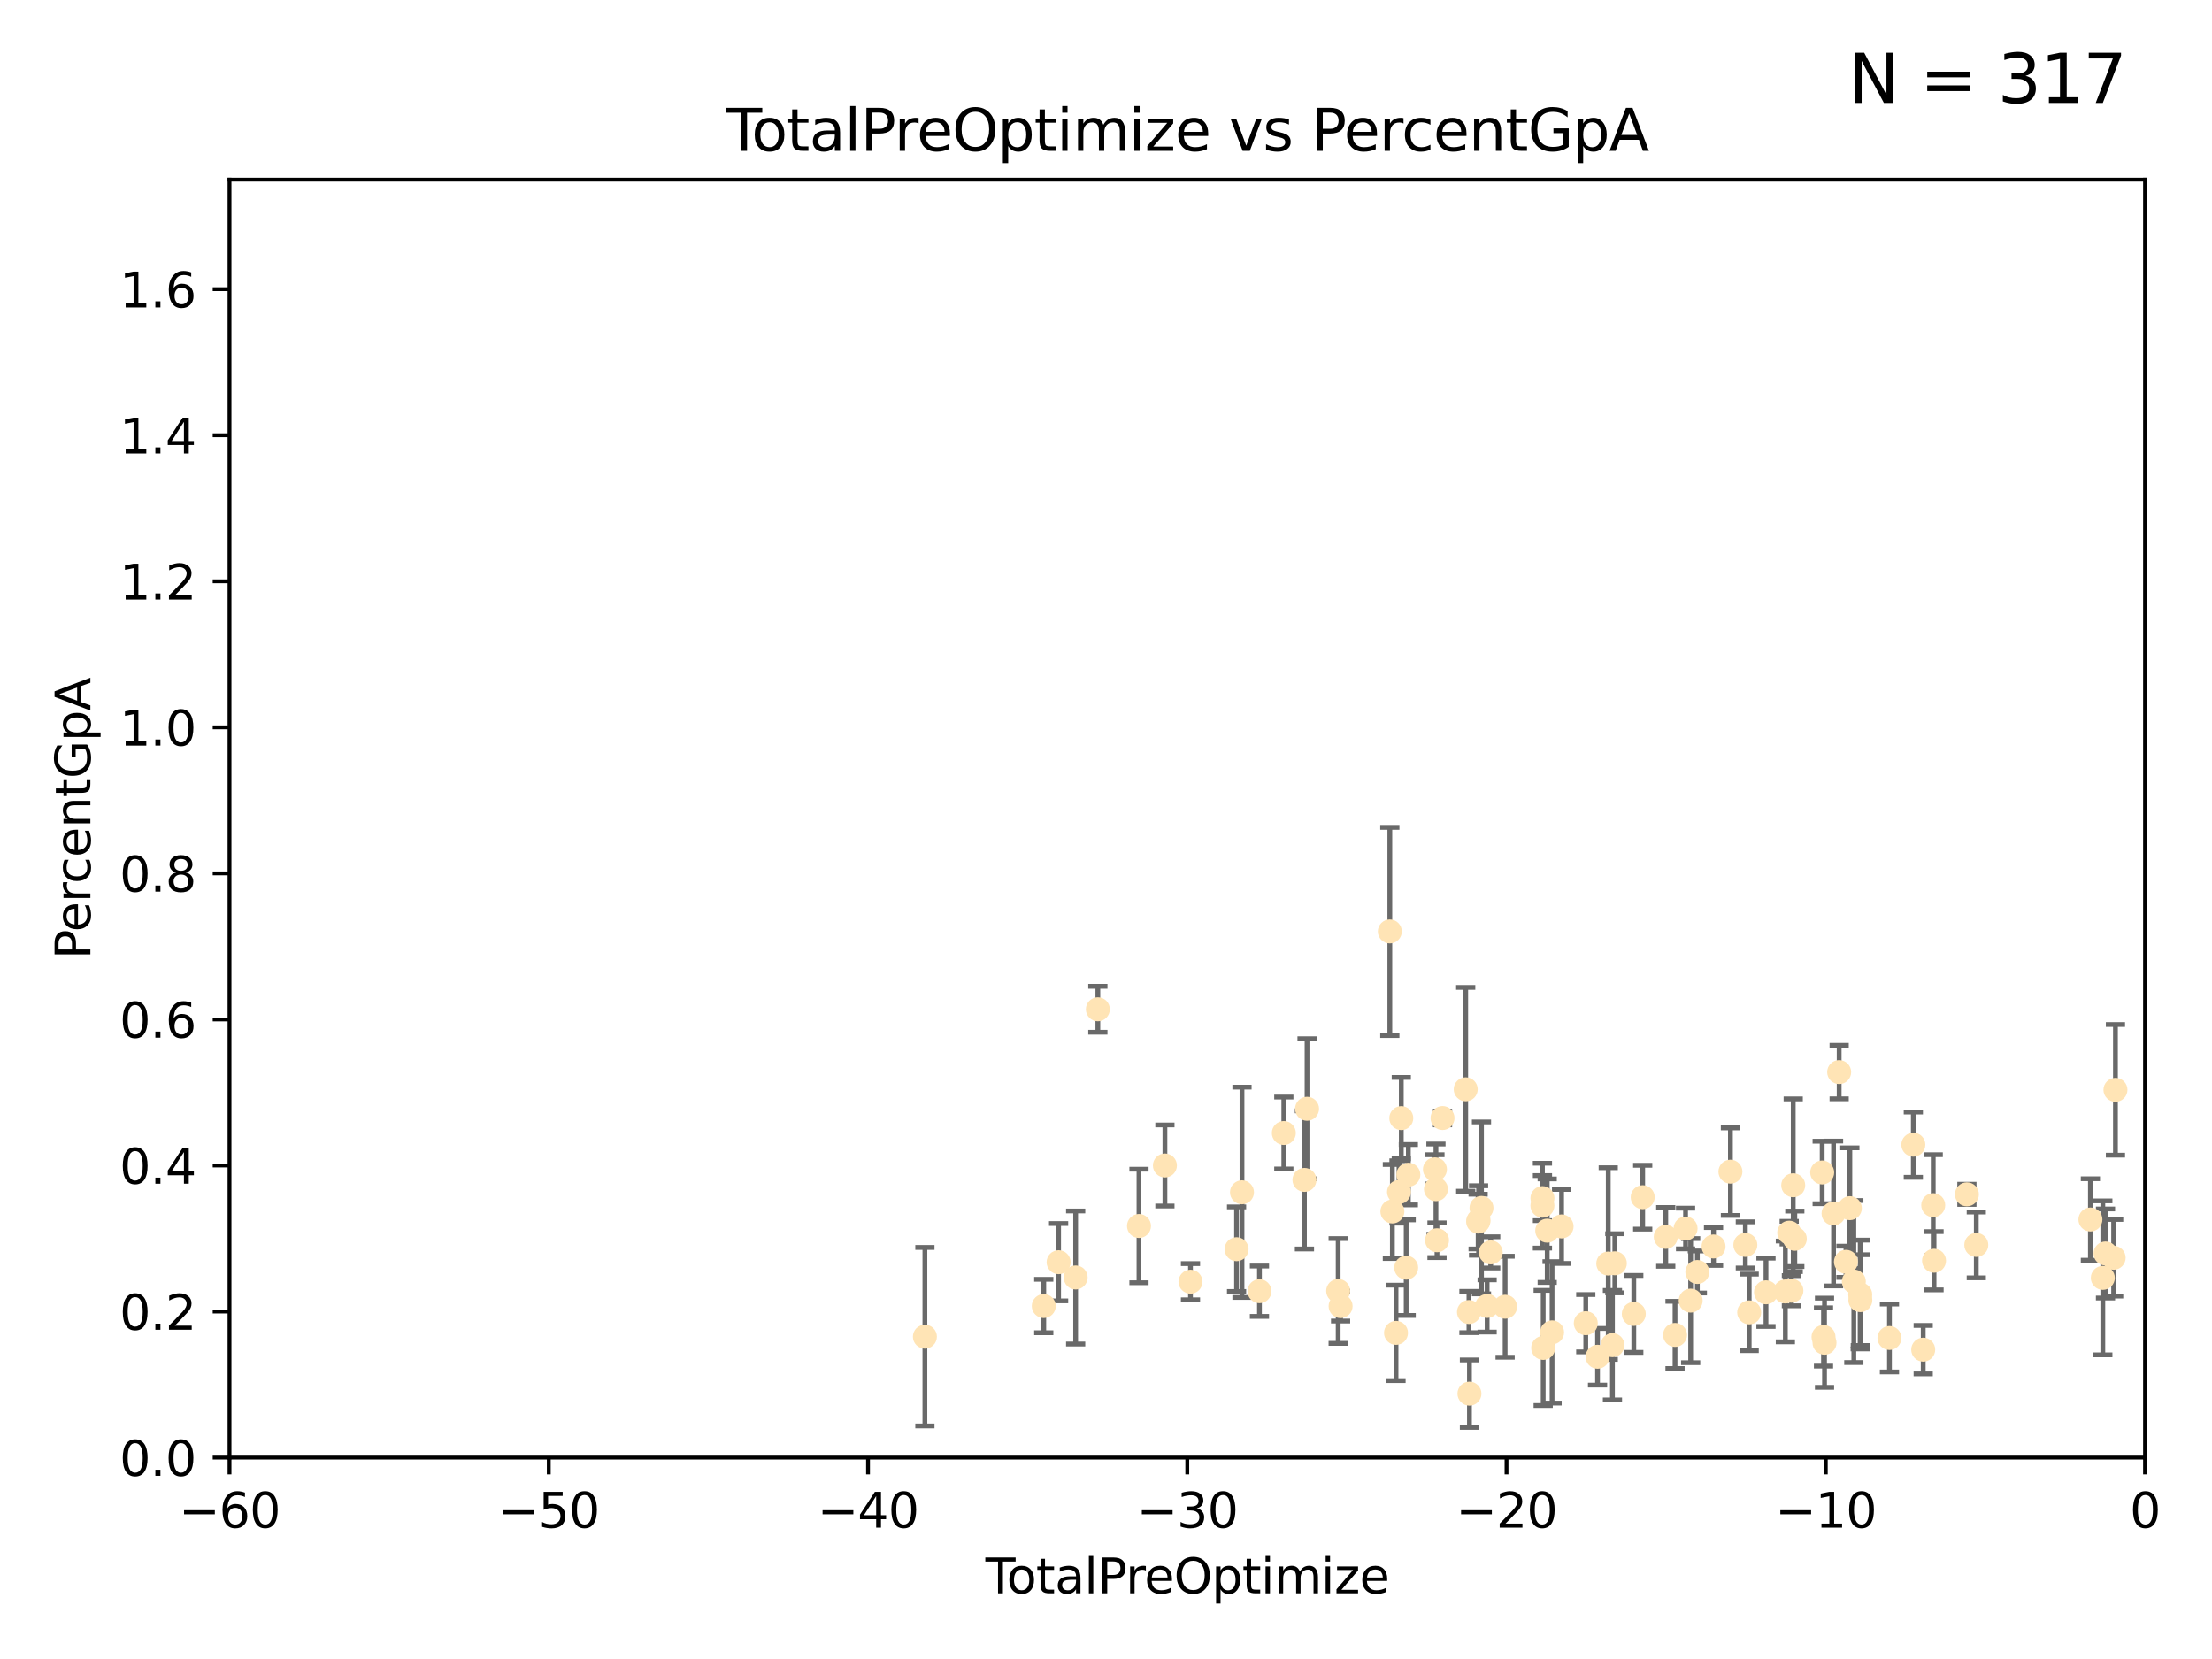 <?xml version="1.0" encoding="utf-8" standalone="no"?>
<!DOCTYPE svg PUBLIC "-//W3C//DTD SVG 1.1//EN"
  "http://www.w3.org/Graphics/SVG/1.1/DTD/svg11.dtd">
<svg xmlns:xlink="http://www.w3.org/1999/xlink" width="460.8pt" height="345.6pt" viewBox="0 0 460.8 345.6" xmlns="http://www.w3.org/2000/svg" version="1.1">
 <defs>
  <style type="text/css">*{stroke-linejoin: round; stroke-linecap: butt}</style>
 </defs>
 <g id="figure_1">
  <g id="patch_1">
   <path d="M 0 345.6 
L 460.8 345.6 
L 460.8 0 
L 0 0 
z
" style="fill: #ffffff"/>
  </g>
  <g id="axes_1">
   <g id="patch_2">
    <path d="M 47.81 303.64 
L 446.85 303.64 
L 446.85 37.422 
L 47.81 37.422 
z
" style="fill: #ffffff"/>
   </g>
   <g id="PathCollection_1">
    <defs>
     <path id="m6196e7f48e" d="M 0 1.118 
C 0.297 1.118 0.581 1 0.791 0.791 
C 1 0.581 1.118 0.297 1.118 0 
C 1.118 -0.297 1 -0.581 0.791 -0.791 
C 0.581 -1 0.297 -1.118 0 -1.118 
C -0.297 -1.118 -0.581 -1 -0.791 -0.791 
C -1 -0.581 -1.118 -0.297 -1.118 0 
C -1.118 0.297 -1 0.581 -0.791 0.791 
C -0.581 1 -0.297 1.118 0 1.118 
z
" style="stroke: #ffe4b5"/>
    </defs>
    <g clip-path="url(#pecafac365d)">
     <use xlink:href="#m6196e7f48e" x="192.67" y="278.455" style="fill: #ffe4b5; stroke: #ffe4b5"/>
     <use xlink:href="#m6196e7f48e" x="217.434" y="272.074" style="fill: #ffe4b5; stroke: #ffe4b5"/>
     <use xlink:href="#m6196e7f48e" x="220.524" y="262.941" style="fill: #ffe4b5; stroke: #ffe4b5"/>
     <use xlink:href="#m6196e7f48e" x="224.076" y="266.122" style="fill: #ffe4b5; stroke: #ffe4b5"/>
     <use xlink:href="#m6196e7f48e" x="228.701" y="210.251" style="fill: #ffe4b5; stroke: #ffe4b5"/>
     <use xlink:href="#m6196e7f48e" x="237.27" y="255.394" style="fill: #ffe4b5; stroke: #ffe4b5"/>
     <use xlink:href="#m6196e7f48e" x="242.671" y="242.792" style="fill: #ffe4b5; stroke: #ffe4b5"/>
     <use xlink:href="#m6196e7f48e" x="248" y="267.002" style="fill: #ffe4b5; stroke: #ffe4b5"/>
     <use xlink:href="#m6196e7f48e" x="257.598" y="260.232" style="fill: #ffe4b5; stroke: #ffe4b5"/>
     <use xlink:href="#m6196e7f48e" x="258.728" y="248.376" style="fill: #ffe4b5; stroke: #ffe4b5"/>
     <use xlink:href="#m6196e7f48e" x="262.367" y="268.983" style="fill: #ffe4b5; stroke: #ffe4b5"/>
     <use xlink:href="#m6196e7f48e" x="267.444" y="236.027" style="fill: #ffe4b5; stroke: #ffe4b5"/>
     <use xlink:href="#m6196e7f48e" x="271.74" y="245.796" style="fill: #ffe4b5; stroke: #ffe4b5"/>
     <use xlink:href="#m6196e7f48e" x="272.283" y="230.977" style="fill: #ffe4b5; stroke: #ffe4b5"/>
     <use xlink:href="#m6196e7f48e" x="278.764" y="268.931" style="fill: #ffe4b5; stroke: #ffe4b5"/>
     <use xlink:href="#m6196e7f48e" x="279.27" y="272.091" style="fill: #ffe4b5; stroke: #ffe4b5"/>
     <use xlink:href="#m6196e7f48e" x="289.526" y="194.035" style="fill: #ffe4b5; stroke: #ffe4b5"/>
     <use xlink:href="#m6196e7f48e" x="290.057" y="252.372" style="fill: #ffe4b5; stroke: #ffe4b5"/>
     <use xlink:href="#m6196e7f48e" x="290.814" y="277.664" style="fill: #ffe4b5; stroke: #ffe4b5"/>
     <use xlink:href="#m6196e7f48e" x="291.439" y="248.309" style="fill: #ffe4b5; stroke: #ffe4b5"/>
     <use xlink:href="#m6196e7f48e" x="291.915" y="232.924" style="fill: #ffe4b5; stroke: #ffe4b5"/>
     <use xlink:href="#m6196e7f48e" x="292.932" y="264.076" style="fill: #ffe4b5; stroke: #ffe4b5"/>
     <use xlink:href="#m6196e7f48e" x="293.385" y="244.713" style="fill: #ffe4b5; stroke: #ffe4b5"/>
     <use xlink:href="#m6196e7f48e" x="298.923" y="243.594" style="fill: #ffe4b5; stroke: #ffe4b5"/>
     <use xlink:href="#m6196e7f48e" x="299.133" y="247.728" style="fill: #ffe4b5; stroke: #ffe4b5"/>
     <use xlink:href="#m6196e7f48e" x="299.355" y="258.369" style="fill: #ffe4b5; stroke: #ffe4b5"/>
     <use xlink:href="#m6196e7f48e" x="300.505" y="232.907" style="fill: #ffe4b5; stroke: #ffe4b5"/>
     <use xlink:href="#m6196e7f48e" x="305.334" y="226.923" style="fill: #ffe4b5; stroke: #ffe4b5"/>
     <use xlink:href="#m6196e7f48e" x="306.01" y="273.318" style="fill: #ffe4b5; stroke: #ffe4b5"/>
     <use xlink:href="#m6196e7f48e" x="306.112" y="290.323" style="fill: #ffe4b5; stroke: #ffe4b5"/>
     <use xlink:href="#m6196e7f48e" x="307.92" y="254.479" style="fill: #ffe4b5; stroke: #ffe4b5"/>
     <use xlink:href="#m6196e7f48e" x="308.013" y="254.25" style="fill: #ffe4b5; stroke: #ffe4b5"/>
     <use xlink:href="#m6196e7f48e" x="308.621" y="251.632" style="fill: #ffe4b5; stroke: #ffe4b5"/>
     <use xlink:href="#m6196e7f48e" x="309.794" y="272.054" style="fill: #ffe4b5; stroke: #ffe4b5"/>
     <use xlink:href="#m6196e7f48e" x="310.542" y="260.899" style="fill: #ffe4b5; stroke: #ffe4b5"/>
     <use xlink:href="#m6196e7f48e" x="313.543" y="272.22" style="fill: #ffe4b5; stroke: #ffe4b5"/>
     <use xlink:href="#m6196e7f48e" x="321.315" y="251.162" style="fill: #ffe4b5; stroke: #ffe4b5"/>
     <use xlink:href="#m6196e7f48e" x="321.32" y="249.59" style="fill: #ffe4b5; stroke: #ffe4b5"/>
     <use xlink:href="#m6196e7f48e" x="321.475" y="280.799" style="fill: #ffe4b5; stroke: #ffe4b5"/>
     <use xlink:href="#m6196e7f48e" x="322.312" y="256.375" style="fill: #ffe4b5; stroke: #ffe4b5"/>
     <use xlink:href="#m6196e7f48e" x="323.327" y="277.552" style="fill: #ffe4b5; stroke: #ffe4b5"/>
     <use xlink:href="#m6196e7f48e" x="325.306" y="255.487" style="fill: #ffe4b5; stroke: #ffe4b5"/>
     <use xlink:href="#m6196e7f48e" x="330.345" y="275.65" style="fill: #ffe4b5; stroke: #ffe4b5"/>
     <use xlink:href="#m6196e7f48e" x="332.798" y="282.637" style="fill: #ffe4b5; stroke: #ffe4b5"/>
     <use xlink:href="#m6196e7f48e" x="335.028" y="263.22" style="fill: #ffe4b5; stroke: #ffe4b5"/>
     <use xlink:href="#m6196e7f48e" x="335.902" y="280.226" style="fill: #ffe4b5; stroke: #ffe4b5"/>
     <use xlink:href="#m6196e7f48e" x="336.402" y="263.17" style="fill: #ffe4b5; stroke: #ffe4b5"/>
     <use xlink:href="#m6196e7f48e" x="340.35" y="273.716" style="fill: #ffe4b5; stroke: #ffe4b5"/>
     <use xlink:href="#m6196e7f48e" x="342.203" y="249.398" style="fill: #ffe4b5; stroke: #ffe4b5"/>
     <use xlink:href="#m6196e7f48e" x="347.006" y="257.665" style="fill: #ffe4b5; stroke: #ffe4b5"/>
     <use xlink:href="#m6196e7f48e" x="348.939" y="278.089" style="fill: #ffe4b5; stroke: #ffe4b5"/>
     <use xlink:href="#m6196e7f48e" x="351.133" y="255.923" style="fill: #ffe4b5; stroke: #ffe4b5"/>
     <use xlink:href="#m6196e7f48e" x="352.196" y="270.944" style="fill: #ffe4b5; stroke: #ffe4b5"/>
     <use xlink:href="#m6196e7f48e" x="353.588" y="264.978" style="fill: #ffe4b5; stroke: #ffe4b5"/>
     <use xlink:href="#m6196e7f48e" x="356.96" y="259.666" style="fill: #ffe4b5; stroke: #ffe4b5"/>
     <use xlink:href="#m6196e7f48e" x="360.478" y="244.08" style="fill: #ffe4b5; stroke: #ffe4b5"/>
     <use xlink:href="#m6196e7f48e" x="363.586" y="259.341" style="fill: #ffe4b5; stroke: #ffe4b5"/>
     <use xlink:href="#m6196e7f48e" x="364.386" y="273.393" style="fill: #ffe4b5; stroke: #ffe4b5"/>
     <use xlink:href="#m6196e7f48e" x="367.885" y="269.213" style="fill: #ffe4b5; stroke: #ffe4b5"/>
     <use xlink:href="#m6196e7f48e" x="371.922" y="269.033" style="fill: #ffe4b5; stroke: #ffe4b5"/>
     <use xlink:href="#m6196e7f48e" x="372.726" y="256.791" style="fill: #ffe4b5; stroke: #ffe4b5"/>
     <use xlink:href="#m6196e7f48e" x="373.181" y="268.88" style="fill: #ffe4b5; stroke: #ffe4b5"/>
     <use xlink:href="#m6196e7f48e" x="373.56" y="246.914" style="fill: #ffe4b5; stroke: #ffe4b5"/>
     <use xlink:href="#m6196e7f48e" x="373.892" y="258.063" style="fill: #ffe4b5; stroke: #ffe4b5"/>
     <use xlink:href="#m6196e7f48e" x="379.593" y="244.246" style="fill: #ffe4b5; stroke: #ffe4b5"/>
     <use xlink:href="#m6196e7f48e" x="379.87" y="278.512" style="fill: #ffe4b5; stroke: #ffe4b5"/>
     <use xlink:href="#m6196e7f48e" x="380.079" y="279.719" style="fill: #ffe4b5; stroke: #ffe4b5"/>
     <use xlink:href="#m6196e7f48e" x="381.962" y="252.792" style="fill: #ffe4b5; stroke: #ffe4b5"/>
     <use xlink:href="#m6196e7f48e" x="383.13" y="223.336" style="fill: #ffe4b5; stroke: #ffe4b5"/>
     <use xlink:href="#m6196e7f48e" x="384.541" y="262.856" style="fill: #ffe4b5; stroke: #ffe4b5"/>
     <use xlink:href="#m6196e7f48e" x="385.357" y="251.683" style="fill: #ffe4b5; stroke: #ffe4b5"/>
     <use xlink:href="#m6196e7f48e" x="386.184" y="266.968" style="fill: #ffe4b5; stroke: #ffe4b5"/>
     <use xlink:href="#m6196e7f48e" x="387.517" y="269.671" style="fill: #ffe4b5; stroke: #ffe4b5"/>
     <use xlink:href="#m6196e7f48e" x="387.541" y="270.843" style="fill: #ffe4b5; stroke: #ffe4b5"/>
     <use xlink:href="#m6196e7f48e" x="393.608" y="278.728" style="fill: #ffe4b5; stroke: #ffe4b5"/>
     <use xlink:href="#m6196e7f48e" x="398.582" y="238.459" style="fill: #ffe4b5; stroke: #ffe4b5"/>
     <use xlink:href="#m6196e7f48e" x="400.639" y="281.158" style="fill: #ffe4b5; stroke: #ffe4b5"/>
     <use xlink:href="#m6196e7f48e" x="402.726" y="251.062" style="fill: #ffe4b5; stroke: #ffe4b5"/>
     <use xlink:href="#m6196e7f48e" x="402.894" y="262.636" style="fill: #ffe4b5; stroke: #ffe4b5"/>
     <use xlink:href="#m6196e7f48e" x="409.74" y="248.804" style="fill: #ffe4b5; stroke: #ffe4b5"/>
     <use xlink:href="#m6196e7f48e" x="411.699" y="259.344" style="fill: #ffe4b5; stroke: #ffe4b5"/>
     <use xlink:href="#m6196e7f48e" x="435.471" y="254.046" style="fill: #ffe4b5; stroke: #ffe4b5"/>
     <use xlink:href="#m6196e7f48e" x="438.055" y="266.205" style="fill: #ffe4b5; stroke: #ffe4b5"/>
     <use xlink:href="#m6196e7f48e" x="438.613" y="261.125" style="fill: #ffe4b5; stroke: #ffe4b5"/>
     <use xlink:href="#m6196e7f48e" x="440.311" y="262.017" style="fill: #ffe4b5; stroke: #ffe4b5"/>
     <use xlink:href="#m6196e7f48e" x="440.686" y="227.032" style="fill: #ffe4b5; stroke: #ffe4b5"/>
    </g>
   </g>
   <g id="matplotlib.axis_1">
    <g id="xtick_1">
     <g id="line2d_1">
      <defs>
       <path id="m65d0c6e9d9" d="M 0 0 
L 0 3.5 
" style="stroke: #000000; stroke-width: 0.8"/>
      </defs>
      <g>
       <use xlink:href="#m65d0c6e9d9" x="47.81" y="303.64" style="stroke: #000000; stroke-width: 0.8"/>
      </g>
     </g>
     <g id="text_1">
      <!-- −60 -->
      <g transform="translate(37.258 318.238)scale(0.1 -0.1)">
       <defs>
        <path id="DejaVuSans-2212" d="M 678 2272 
L 4684 2272 
L 4684 1741 
L 678 1741 
L 678 2272 
z
" transform="scale(0.016)"/>
        <path id="DejaVuSans-36" d="M 2113 2584 
Q 1688 2584 1439 2293 
Q 1191 2003 1191 1497 
Q 1191 994 1439 701 
Q 1688 409 2113 409 
Q 2538 409 2786 701 
Q 3034 994 3034 1497 
Q 3034 2003 2786 2293 
Q 2538 2584 2113 2584 
z
M 3366 4563 
L 3366 3988 
Q 3128 4100 2886 4159 
Q 2644 4219 2406 4219 
Q 1781 4219 1451 3797 
Q 1122 3375 1075 2522 
Q 1259 2794 1537 2939 
Q 1816 3084 2150 3084 
Q 2853 3084 3261 2657 
Q 3669 2231 3669 1497 
Q 3669 778 3244 343 
Q 2819 -91 2113 -91 
Q 1303 -91 875 529 
Q 447 1150 447 2328 
Q 447 3434 972 4092 
Q 1497 4750 2381 4750 
Q 2619 4750 2861 4703 
Q 3103 4656 3366 4563 
z
" transform="scale(0.016)"/>
        <path id="DejaVuSans-30" d="M 2034 4250 
Q 1547 4250 1301 3770 
Q 1056 3291 1056 2328 
Q 1056 1369 1301 889 
Q 1547 409 2034 409 
Q 2525 409 2770 889 
Q 3016 1369 3016 2328 
Q 3016 3291 2770 3770 
Q 2525 4250 2034 4250 
z
M 2034 4750 
Q 2819 4750 3233 4129 
Q 3647 3509 3647 2328 
Q 3647 1150 3233 529 
Q 2819 -91 2034 -91 
Q 1250 -91 836 529 
Q 422 1150 422 2328 
Q 422 3509 836 4129 
Q 1250 4750 2034 4750 
z
" transform="scale(0.016)"/>
       </defs>
       <use xlink:href="#DejaVuSans-2212"/>
       <use xlink:href="#DejaVuSans-36" x="83.789"/>
       <use xlink:href="#DejaVuSans-30" x="147.412"/>
      </g>
     </g>
    </g>
    <g id="xtick_2">
     <g id="line2d_2">
      <g>
       <use xlink:href="#m65d0c6e9d9" x="114.317" y="303.64" style="stroke: #000000; stroke-width: 0.8"/>
      </g>
     </g>
     <g id="text_2">
      <!-- −50 -->
      <g transform="translate(103.764 318.238)scale(0.1 -0.1)">
       <defs>
        <path id="DejaVuSans-35" d="M 691 4666 
L 3169 4666 
L 3169 4134 
L 1269 4134 
L 1269 2991 
Q 1406 3038 1543 3061 
Q 1681 3084 1819 3084 
Q 2600 3084 3056 2656 
Q 3513 2228 3513 1497 
Q 3513 744 3044 326 
Q 2575 -91 1722 -91 
Q 1428 -91 1123 -41 
Q 819 9 494 109 
L 494 744 
Q 775 591 1075 516 
Q 1375 441 1709 441 
Q 2250 441 2565 725 
Q 2881 1009 2881 1497 
Q 2881 1984 2565 2268 
Q 2250 2553 1709 2553 
Q 1456 2553 1204 2497 
Q 953 2441 691 2322 
L 691 4666 
z
" transform="scale(0.016)"/>
       </defs>
       <use xlink:href="#DejaVuSans-2212"/>
       <use xlink:href="#DejaVuSans-35" x="83.789"/>
       <use xlink:href="#DejaVuSans-30" x="147.412"/>
      </g>
     </g>
    </g>
    <g id="xtick_3">
     <g id="line2d_3">
      <g>
       <use xlink:href="#m65d0c6e9d9" x="180.823" y="303.64" style="stroke: #000000; stroke-width: 0.8"/>
      </g>
     </g>
     <g id="text_3">
      <!-- −40 -->
      <g transform="translate(170.271 318.238)scale(0.1 -0.1)">
       <defs>
        <path id="DejaVuSans-34" d="M 2419 4116 
L 825 1625 
L 2419 1625 
L 2419 4116 
z
M 2253 4666 
L 3047 4666 
L 3047 1625 
L 3713 1625 
L 3713 1100 
L 3047 1100 
L 3047 0 
L 2419 0 
L 2419 1100 
L 313 1100 
L 313 1709 
L 2253 4666 
z
" transform="scale(0.016)"/>
       </defs>
       <use xlink:href="#DejaVuSans-2212"/>
       <use xlink:href="#DejaVuSans-34" x="83.789"/>
       <use xlink:href="#DejaVuSans-30" x="147.412"/>
      </g>
     </g>
    </g>
    <g id="xtick_4">
     <g id="line2d_4">
      <g>
       <use xlink:href="#m65d0c6e9d9" x="247.33" y="303.64" style="stroke: #000000; stroke-width: 0.8"/>
      </g>
     </g>
     <g id="text_4">
      <!-- −30 -->
      <g transform="translate(236.778 318.238)scale(0.1 -0.1)">
       <defs>
        <path id="DejaVuSans-33" d="M 2597 2516 
Q 3050 2419 3304 2112 
Q 3559 1806 3559 1356 
Q 3559 666 3084 287 
Q 2609 -91 1734 -91 
Q 1441 -91 1130 -33 
Q 819 25 488 141 
L 488 750 
Q 750 597 1062 519 
Q 1375 441 1716 441 
Q 2309 441 2620 675 
Q 2931 909 2931 1356 
Q 2931 1769 2642 2001 
Q 2353 2234 1838 2234 
L 1294 2234 
L 1294 2753 
L 1863 2753 
Q 2328 2753 2575 2939 
Q 2822 3125 2822 3475 
Q 2822 3834 2567 4026 
Q 2313 4219 1838 4219 
Q 1578 4219 1281 4162 
Q 984 4106 628 3988 
L 628 4550 
Q 988 4650 1302 4700 
Q 1616 4750 1894 4750 
Q 2613 4750 3031 4423 
Q 3450 4097 3450 3541 
Q 3450 3153 3228 2886 
Q 3006 2619 2597 2516 
z
" transform="scale(0.016)"/>
       </defs>
       <use xlink:href="#DejaVuSans-2212"/>
       <use xlink:href="#DejaVuSans-33" x="83.789"/>
       <use xlink:href="#DejaVuSans-30" x="147.412"/>
      </g>
     </g>
    </g>
    <g id="xtick_5">
     <g id="line2d_5">
      <g>
       <use xlink:href="#m65d0c6e9d9" x="313.837" y="303.64" style="stroke: #000000; stroke-width: 0.8"/>
      </g>
     </g>
     <g id="text_5">
      <!-- −20 -->
      <g transform="translate(303.284 318.238)scale(0.1 -0.1)">
       <defs>
        <path id="DejaVuSans-32" d="M 1228 531 
L 3431 531 
L 3431 0 
L 469 0 
L 469 531 
Q 828 903 1448 1529 
Q 2069 2156 2228 2338 
Q 2531 2678 2651 2914 
Q 2772 3150 2772 3378 
Q 2772 3750 2511 3984 
Q 2250 4219 1831 4219 
Q 1534 4219 1204 4116 
Q 875 4013 500 3803 
L 500 4441 
Q 881 4594 1212 4672 
Q 1544 4750 1819 4750 
Q 2544 4750 2975 4387 
Q 3406 4025 3406 3419 
Q 3406 3131 3298 2873 
Q 3191 2616 2906 2266 
Q 2828 2175 2409 1742 
Q 1991 1309 1228 531 
z
" transform="scale(0.016)"/>
       </defs>
       <use xlink:href="#DejaVuSans-2212"/>
       <use xlink:href="#DejaVuSans-32" x="83.789"/>
       <use xlink:href="#DejaVuSans-30" x="147.412"/>
      </g>
     </g>
    </g>
    <g id="xtick_6">
     <g id="line2d_6">
      <g>
       <use xlink:href="#m65d0c6e9d9" x="380.343" y="303.64" style="stroke: #000000; stroke-width: 0.8"/>
      </g>
     </g>
     <g id="text_6">
      <!-- −10 -->
      <g transform="translate(369.791 318.238)scale(0.1 -0.1)">
       <defs>
        <path id="DejaVuSans-31" d="M 794 531 
L 1825 531 
L 1825 4091 
L 703 3866 
L 703 4441 
L 1819 4666 
L 2450 4666 
L 2450 531 
L 3481 531 
L 3481 0 
L 794 0 
L 794 531 
z
" transform="scale(0.016)"/>
       </defs>
       <use xlink:href="#DejaVuSans-2212"/>
       <use xlink:href="#DejaVuSans-31" x="83.789"/>
       <use xlink:href="#DejaVuSans-30" x="147.412"/>
      </g>
     </g>
    </g>
    <g id="xtick_7">
     <g id="line2d_7">
      <g>
       <use xlink:href="#m65d0c6e9d9" x="446.85" y="303.64" style="stroke: #000000; stroke-width: 0.8"/>
      </g>
     </g>
     <g id="text_7">
      <!-- 0 -->
      <g transform="translate(443.669 318.238)scale(0.1 -0.1)">
       <use xlink:href="#DejaVuSans-30"/>
      </g>
     </g>
    </g>
    <g id="text_8">
     <!-- TotalPreOptimize -->
     <g transform="translate(205.287 331.917)scale(0.1 -0.1)">
      <defs>
       <path id="DejaVuSans-54" d="M -19 4666 
L 3928 4666 
L 3928 4134 
L 2272 4134 
L 2272 0 
L 1638 0 
L 1638 4134 
L -19 4134 
L -19 4666 
z
" transform="scale(0.016)"/>
       <path id="DejaVuSans-6f" d="M 1959 3097 
Q 1497 3097 1228 2736 
Q 959 2375 959 1747 
Q 959 1119 1226 758 
Q 1494 397 1959 397 
Q 2419 397 2687 759 
Q 2956 1122 2956 1747 
Q 2956 2369 2687 2733 
Q 2419 3097 1959 3097 
z
M 1959 3584 
Q 2709 3584 3137 3096 
Q 3566 2609 3566 1747 
Q 3566 888 3137 398 
Q 2709 -91 1959 -91 
Q 1206 -91 779 398 
Q 353 888 353 1747 
Q 353 2609 779 3096 
Q 1206 3584 1959 3584 
z
" transform="scale(0.016)"/>
       <path id="DejaVuSans-74" d="M 1172 4494 
L 1172 3500 
L 2356 3500 
L 2356 3053 
L 1172 3053 
L 1172 1153 
Q 1172 725 1289 603 
Q 1406 481 1766 481 
L 2356 481 
L 2356 0 
L 1766 0 
Q 1100 0 847 248 
Q 594 497 594 1153 
L 594 3053 
L 172 3053 
L 172 3500 
L 594 3500 
L 594 4494 
L 1172 4494 
z
" transform="scale(0.016)"/>
       <path id="DejaVuSans-61" d="M 2194 1759 
Q 1497 1759 1228 1600 
Q 959 1441 959 1056 
Q 959 750 1161 570 
Q 1363 391 1709 391 
Q 2188 391 2477 730 
Q 2766 1069 2766 1631 
L 2766 1759 
L 2194 1759 
z
M 3341 1997 
L 3341 0 
L 2766 0 
L 2766 531 
Q 2569 213 2275 61 
Q 1981 -91 1556 -91 
Q 1019 -91 701 211 
Q 384 513 384 1019 
Q 384 1609 779 1909 
Q 1175 2209 1959 2209 
L 2766 2209 
L 2766 2266 
Q 2766 2663 2505 2880 
Q 2244 3097 1772 3097 
Q 1472 3097 1187 3025 
Q 903 2953 641 2809 
L 641 3341 
Q 956 3463 1253 3523 
Q 1550 3584 1831 3584 
Q 2591 3584 2966 3190 
Q 3341 2797 3341 1997 
z
" transform="scale(0.016)"/>
       <path id="DejaVuSans-6c" d="M 603 4863 
L 1178 4863 
L 1178 0 
L 603 0 
L 603 4863 
z
" transform="scale(0.016)"/>
       <path id="DejaVuSans-50" d="M 1259 4147 
L 1259 2394 
L 2053 2394 
Q 2494 2394 2734 2622 
Q 2975 2850 2975 3272 
Q 2975 3691 2734 3919 
Q 2494 4147 2053 4147 
L 1259 4147 
z
M 628 4666 
L 2053 4666 
Q 2838 4666 3239 4311 
Q 3641 3956 3641 3272 
Q 3641 2581 3239 2228 
Q 2838 1875 2053 1875 
L 1259 1875 
L 1259 0 
L 628 0 
L 628 4666 
z
" transform="scale(0.016)"/>
       <path id="DejaVuSans-72" d="M 2631 2963 
Q 2534 3019 2420 3045 
Q 2306 3072 2169 3072 
Q 1681 3072 1420 2755 
Q 1159 2438 1159 1844 
L 1159 0 
L 581 0 
L 581 3500 
L 1159 3500 
L 1159 2956 
Q 1341 3275 1631 3429 
Q 1922 3584 2338 3584 
Q 2397 3584 2469 3576 
Q 2541 3569 2628 3553 
L 2631 2963 
z
" transform="scale(0.016)"/>
       <path id="DejaVuSans-65" d="M 3597 1894 
L 3597 1613 
L 953 1613 
Q 991 1019 1311 708 
Q 1631 397 2203 397 
Q 2534 397 2845 478 
Q 3156 559 3463 722 
L 3463 178 
Q 3153 47 2828 -22 
Q 2503 -91 2169 -91 
Q 1331 -91 842 396 
Q 353 884 353 1716 
Q 353 2575 817 3079 
Q 1281 3584 2069 3584 
Q 2775 3584 3186 3129 
Q 3597 2675 3597 1894 
z
M 3022 2063 
Q 3016 2534 2758 2815 
Q 2500 3097 2075 3097 
Q 1594 3097 1305 2825 
Q 1016 2553 972 2059 
L 3022 2063 
z
" transform="scale(0.016)"/>
       <path id="DejaVuSans-4f" d="M 2522 4238 
Q 1834 4238 1429 3725 
Q 1025 3213 1025 2328 
Q 1025 1447 1429 934 
Q 1834 422 2522 422 
Q 3209 422 3611 934 
Q 4013 1447 4013 2328 
Q 4013 3213 3611 3725 
Q 3209 4238 2522 4238 
z
M 2522 4750 
Q 3503 4750 4090 4092 
Q 4678 3434 4678 2328 
Q 4678 1225 4090 567 
Q 3503 -91 2522 -91 
Q 1538 -91 948 565 
Q 359 1222 359 2328 
Q 359 3434 948 4092 
Q 1538 4750 2522 4750 
z
" transform="scale(0.016)"/>
       <path id="DejaVuSans-70" d="M 1159 525 
L 1159 -1331 
L 581 -1331 
L 581 3500 
L 1159 3500 
L 1159 2969 
Q 1341 3281 1617 3432 
Q 1894 3584 2278 3584 
Q 2916 3584 3314 3078 
Q 3713 2572 3713 1747 
Q 3713 922 3314 415 
Q 2916 -91 2278 -91 
Q 1894 -91 1617 61 
Q 1341 213 1159 525 
z
M 3116 1747 
Q 3116 2381 2855 2742 
Q 2594 3103 2138 3103 
Q 1681 3103 1420 2742 
Q 1159 2381 1159 1747 
Q 1159 1113 1420 752 
Q 1681 391 2138 391 
Q 2594 391 2855 752 
Q 3116 1113 3116 1747 
z
" transform="scale(0.016)"/>
       <path id="DejaVuSans-69" d="M 603 3500 
L 1178 3500 
L 1178 0 
L 603 0 
L 603 3500 
z
M 603 4863 
L 1178 4863 
L 1178 4134 
L 603 4134 
L 603 4863 
z
" transform="scale(0.016)"/>
       <path id="DejaVuSans-6d" d="M 3328 2828 
Q 3544 3216 3844 3400 
Q 4144 3584 4550 3584 
Q 5097 3584 5394 3201 
Q 5691 2819 5691 2113 
L 5691 0 
L 5113 0 
L 5113 2094 
Q 5113 2597 4934 2840 
Q 4756 3084 4391 3084 
Q 3944 3084 3684 2787 
Q 3425 2491 3425 1978 
L 3425 0 
L 2847 0 
L 2847 2094 
Q 2847 2600 2669 2842 
Q 2491 3084 2119 3084 
Q 1678 3084 1418 2786 
Q 1159 2488 1159 1978 
L 1159 0 
L 581 0 
L 581 3500 
L 1159 3500 
L 1159 2956 
Q 1356 3278 1631 3431 
Q 1906 3584 2284 3584 
Q 2666 3584 2933 3390 
Q 3200 3197 3328 2828 
z
" transform="scale(0.016)"/>
       <path id="DejaVuSans-7a" d="M 353 3500 
L 3084 3500 
L 3084 2975 
L 922 459 
L 3084 459 
L 3084 0 
L 275 0 
L 275 525 
L 2438 3041 
L 353 3041 
L 353 3500 
z
" transform="scale(0.016)"/>
      </defs>
      <use xlink:href="#DejaVuSans-54"/>
      <use xlink:href="#DejaVuSans-6f" x="44.084"/>
      <use xlink:href="#DejaVuSans-74" x="105.266"/>
      <use xlink:href="#DejaVuSans-61" x="144.475"/>
      <use xlink:href="#DejaVuSans-6c" x="205.754"/>
      <use xlink:href="#DejaVuSans-50" x="233.537"/>
      <use xlink:href="#DejaVuSans-72" x="292.09"/>
      <use xlink:href="#DejaVuSans-65" x="330.953"/>
      <use xlink:href="#DejaVuSans-4f" x="392.477"/>
      <use xlink:href="#DejaVuSans-70" x="471.188"/>
      <use xlink:href="#DejaVuSans-74" x="534.664"/>
      <use xlink:href="#DejaVuSans-69" x="573.873"/>
      <use xlink:href="#DejaVuSans-6d" x="601.656"/>
      <use xlink:href="#DejaVuSans-69" x="699.068"/>
      <use xlink:href="#DejaVuSans-7a" x="726.852"/>
      <use xlink:href="#DejaVuSans-65" x="779.342"/>
     </g>
    </g>
   </g>
   <g id="matplotlib.axis_2">
    <g id="ytick_1">
     <g id="line2d_8">
      <defs>
       <path id="mecc6dbdb04" d="M 0 0 
L -3.5 0 
" style="stroke: #000000; stroke-width: 0.8"/>
      </defs>
      <g>
       <use xlink:href="#mecc6dbdb04" x="47.81" y="303.64" style="stroke: #000000; stroke-width: 0.8"/>
      </g>
     </g>
     <g id="text_9">
      <!-- 0.0 -->
      <g transform="translate(24.907 307.439)scale(0.1 -0.1)">
       <defs>
        <path id="DejaVuSans-2e" d="M 684 794 
L 1344 794 
L 1344 0 
L 684 0 
L 684 794 
z
" transform="scale(0.016)"/>
       </defs>
       <use xlink:href="#DejaVuSans-30"/>
       <use xlink:href="#DejaVuSans-2e" x="63.623"/>
       <use xlink:href="#DejaVuSans-30" x="95.41"/>
      </g>
     </g>
    </g>
    <g id="ytick_2">
     <g id="line2d_9">
      <g>
       <use xlink:href="#mecc6dbdb04" x="47.81" y="273.215" style="stroke: #000000; stroke-width: 0.8"/>
      </g>
     </g>
     <g id="text_10">
      <!-- 0.2 -->
      <g transform="translate(24.907 277.014)scale(0.1 -0.1)">
       <use xlink:href="#DejaVuSans-30"/>
       <use xlink:href="#DejaVuSans-2e" x="63.623"/>
       <use xlink:href="#DejaVuSans-32" x="95.41"/>
      </g>
     </g>
    </g>
    <g id="ytick_3">
     <g id="line2d_10">
      <g>
       <use xlink:href="#mecc6dbdb04" x="47.81" y="242.79" style="stroke: #000000; stroke-width: 0.8"/>
      </g>
     </g>
     <g id="text_11">
      <!-- 0.4 -->
      <g transform="translate(24.907 246.589)scale(0.1 -0.1)">
       <use xlink:href="#DejaVuSans-30"/>
       <use xlink:href="#DejaVuSans-2e" x="63.623"/>
       <use xlink:href="#DejaVuSans-34" x="95.41"/>
      </g>
     </g>
    </g>
    <g id="ytick_4">
     <g id="line2d_11">
      <g>
       <use xlink:href="#mecc6dbdb04" x="47.81" y="212.365" style="stroke: #000000; stroke-width: 0.8"/>
      </g>
     </g>
     <g id="text_12">
      <!-- 0.6 -->
      <g transform="translate(24.907 216.164)scale(0.1 -0.1)">
       <use xlink:href="#DejaVuSans-30"/>
       <use xlink:href="#DejaVuSans-2e" x="63.623"/>
       <use xlink:href="#DejaVuSans-36" x="95.41"/>
      </g>
     </g>
    </g>
    <g id="ytick_5">
     <g id="line2d_12">
      <g>
       <use xlink:href="#mecc6dbdb04" x="47.81" y="181.94" style="stroke: #000000; stroke-width: 0.8"/>
      </g>
     </g>
     <g id="text_13">
      <!-- 0.8 -->
      <g transform="translate(24.907 185.739)scale(0.1 -0.1)">
       <defs>
        <path id="DejaVuSans-38" d="M 2034 2216 
Q 1584 2216 1326 1975 
Q 1069 1734 1069 1313 
Q 1069 891 1326 650 
Q 1584 409 2034 409 
Q 2484 409 2743 651 
Q 3003 894 3003 1313 
Q 3003 1734 2745 1975 
Q 2488 2216 2034 2216 
z
M 1403 2484 
Q 997 2584 770 2862 
Q 544 3141 544 3541 
Q 544 4100 942 4425 
Q 1341 4750 2034 4750 
Q 2731 4750 3128 4425 
Q 3525 4100 3525 3541 
Q 3525 3141 3298 2862 
Q 3072 2584 2669 2484 
Q 3125 2378 3379 2068 
Q 3634 1759 3634 1313 
Q 3634 634 3220 271 
Q 2806 -91 2034 -91 
Q 1263 -91 848 271 
Q 434 634 434 1313 
Q 434 1759 690 2068 
Q 947 2378 1403 2484 
z
M 1172 3481 
Q 1172 3119 1398 2916 
Q 1625 2713 2034 2713 
Q 2441 2713 2670 2916 
Q 2900 3119 2900 3481 
Q 2900 3844 2670 4047 
Q 2441 4250 2034 4250 
Q 1625 4250 1398 4047 
Q 1172 3844 1172 3481 
z
" transform="scale(0.016)"/>
       </defs>
       <use xlink:href="#DejaVuSans-30"/>
       <use xlink:href="#DejaVuSans-2e" x="63.623"/>
       <use xlink:href="#DejaVuSans-38" x="95.41"/>
      </g>
     </g>
    </g>
    <g id="ytick_6">
     <g id="line2d_13">
      <g>
       <use xlink:href="#mecc6dbdb04" x="47.81" y="151.515" style="stroke: #000000; stroke-width: 0.8"/>
      </g>
     </g>
     <g id="text_14">
      <!-- 1.0 -->
      <g transform="translate(24.907 155.315)scale(0.1 -0.1)">
       <use xlink:href="#DejaVuSans-31"/>
       <use xlink:href="#DejaVuSans-2e" x="63.623"/>
       <use xlink:href="#DejaVuSans-30" x="95.41"/>
      </g>
     </g>
    </g>
    <g id="ytick_7">
     <g id="line2d_14">
      <g>
       <use xlink:href="#mecc6dbdb04" x="47.81" y="121.09" style="stroke: #000000; stroke-width: 0.8"/>
      </g>
     </g>
     <g id="text_15">
      <!-- 1.2 -->
      <g transform="translate(24.907 124.89)scale(0.1 -0.1)">
       <use xlink:href="#DejaVuSans-31"/>
       <use xlink:href="#DejaVuSans-2e" x="63.623"/>
       <use xlink:href="#DejaVuSans-32" x="95.41"/>
      </g>
     </g>
    </g>
    <g id="ytick_8">
     <g id="line2d_15">
      <g>
       <use xlink:href="#mecc6dbdb04" x="47.81" y="90.665" style="stroke: #000000; stroke-width: 0.8"/>
      </g>
     </g>
     <g id="text_16">
      <!-- 1.4 -->
      <g transform="translate(24.907 94.465)scale(0.1 -0.1)">
       <use xlink:href="#DejaVuSans-31"/>
       <use xlink:href="#DejaVuSans-2e" x="63.623"/>
       <use xlink:href="#DejaVuSans-34" x="95.41"/>
      </g>
     </g>
    </g>
    <g id="ytick_9">
     <g id="line2d_16">
      <g>
       <use xlink:href="#mecc6dbdb04" x="47.81" y="60.241" style="stroke: #000000; stroke-width: 0.8"/>
      </g>
     </g>
     <g id="text_17">
      <!-- 1.6 -->
      <g transform="translate(24.907 64.04)scale(0.1 -0.1)">
       <use xlink:href="#DejaVuSans-31"/>
       <use xlink:href="#DejaVuSans-2e" x="63.623"/>
       <use xlink:href="#DejaVuSans-36" x="95.41"/>
      </g>
     </g>
    </g>
    <g id="text_18">
     <!-- PercentGpA -->
     <g transform="translate(18.827 199.807)rotate(-90)scale(0.1 -0.1)">
      <defs>
       <path id="DejaVuSans-63" d="M 3122 3366 
L 3122 2828 
Q 2878 2963 2633 3030 
Q 2388 3097 2138 3097 
Q 1578 3097 1268 2742 
Q 959 2388 959 1747 
Q 959 1106 1268 751 
Q 1578 397 2138 397 
Q 2388 397 2633 464 
Q 2878 531 3122 666 
L 3122 134 
Q 2881 22 2623 -34 
Q 2366 -91 2075 -91 
Q 1284 -91 818 406 
Q 353 903 353 1747 
Q 353 2603 823 3093 
Q 1294 3584 2113 3584 
Q 2378 3584 2631 3529 
Q 2884 3475 3122 3366 
z
" transform="scale(0.016)"/>
       <path id="DejaVuSans-6e" d="M 3513 2113 
L 3513 0 
L 2938 0 
L 2938 2094 
Q 2938 2591 2744 2837 
Q 2550 3084 2163 3084 
Q 1697 3084 1428 2787 
Q 1159 2491 1159 1978 
L 1159 0 
L 581 0 
L 581 3500 
L 1159 3500 
L 1159 2956 
Q 1366 3272 1645 3428 
Q 1925 3584 2291 3584 
Q 2894 3584 3203 3211 
Q 3513 2838 3513 2113 
z
" transform="scale(0.016)"/>
       <path id="DejaVuSans-47" d="M 3809 666 
L 3809 1919 
L 2778 1919 
L 2778 2438 
L 4434 2438 
L 4434 434 
Q 4069 175 3628 42 
Q 3188 -91 2688 -91 
Q 1594 -91 976 548 
Q 359 1188 359 2328 
Q 359 3472 976 4111 
Q 1594 4750 2688 4750 
Q 3144 4750 3555 4637 
Q 3966 4525 4313 4306 
L 4313 3634 
Q 3963 3931 3569 4081 
Q 3175 4231 2741 4231 
Q 1884 4231 1454 3753 
Q 1025 3275 1025 2328 
Q 1025 1384 1454 906 
Q 1884 428 2741 428 
Q 3075 428 3337 486 
Q 3600 544 3809 666 
z
" transform="scale(0.016)"/>
       <path id="DejaVuSans-41" d="M 2188 4044 
L 1331 1722 
L 3047 1722 
L 2188 4044 
z
M 1831 4666 
L 2547 4666 
L 4325 0 
L 3669 0 
L 3244 1197 
L 1141 1197 
L 716 0 
L 50 0 
L 1831 4666 
z
" transform="scale(0.016)"/>
      </defs>
      <use xlink:href="#DejaVuSans-50"/>
      <use xlink:href="#DejaVuSans-65" x="56.678"/>
      <use xlink:href="#DejaVuSans-72" x="118.201"/>
      <use xlink:href="#DejaVuSans-63" x="157.064"/>
      <use xlink:href="#DejaVuSans-65" x="212.045"/>
      <use xlink:href="#DejaVuSans-6e" x="273.568"/>
      <use xlink:href="#DejaVuSans-74" x="336.947"/>
      <use xlink:href="#DejaVuSans-47" x="376.156"/>
      <use xlink:href="#DejaVuSans-70" x="453.646"/>
      <use xlink:href="#DejaVuSans-41" x="517.123"/>
     </g>
    </g>
   </g>
   <g id="LineCollection_1">
    <path d="M 192.67 297.046 
L 192.67 259.865 
" clip-path="url(#pecafac365d)" style="fill: none; stroke: #696969"/>
    <path d="M 217.434 277.636 
L 217.434 266.512 
" clip-path="url(#pecafac365d)" style="fill: none; stroke: #696969"/>
    <path d="M 220.524 270.997 
L 220.524 254.885 
" clip-path="url(#pecafac365d)" style="fill: none; stroke: #696969"/>
    <path d="M 224.076 279.982 
L 224.076 252.263 
" clip-path="url(#pecafac365d)" style="fill: none; stroke: #696969"/>
    <path d="M 228.701 215.036 
L 228.701 205.466 
" clip-path="url(#pecafac365d)" style="fill: none; stroke: #696969"/>
    <path d="M 237.27 267.219 
L 237.27 243.569 
" clip-path="url(#pecafac365d)" style="fill: none; stroke: #696969"/>
    <path d="M 242.671 251.232 
L 242.671 234.351 
" clip-path="url(#pecafac365d)" style="fill: none; stroke: #696969"/>
    <path d="M 248 270.772 
L 248 263.232 
" clip-path="url(#pecafac365d)" style="fill: none; stroke: #696969"/>
    <path d="M 257.598 269.046 
L 257.598 251.418 
" clip-path="url(#pecafac365d)" style="fill: none; stroke: #696969"/>
    <path d="M 258.728 270.282 
L 258.728 226.47 
" clip-path="url(#pecafac365d)" style="fill: none; stroke: #696969"/>
    <path d="M 262.367 274.23 
L 262.367 263.737 
" clip-path="url(#pecafac365d)" style="fill: none; stroke: #696969"/>
    <path d="M 267.444 243.518 
L 267.444 228.536 
" clip-path="url(#pecafac365d)" style="fill: none; stroke: #696969"/>
    <path d="M 271.74 260.184 
L 271.74 231.408 
" clip-path="url(#pecafac365d)" style="fill: none; stroke: #696969"/>
    <path d="M 272.283 245.57 
L 272.283 216.383 
" clip-path="url(#pecafac365d)" style="fill: none; stroke: #696969"/>
    <path d="M 278.764 279.847 
L 278.764 258.014 
" clip-path="url(#pecafac365d)" style="fill: none; stroke: #696969"/>
    <path d="M 279.27 275.196 
L 279.27 268.986 
" clip-path="url(#pecafac365d)" style="fill: none; stroke: #696969"/>
    <path d="M 289.526 215.718 
L 289.526 172.353 
" clip-path="url(#pecafac365d)" style="fill: none; stroke: #696969"/>
    <path d="M 290.057 262.167 
L 290.057 242.576 
" clip-path="url(#pecafac365d)" style="fill: none; stroke: #696969"/>
    <path d="M 290.814 287.605 
L 290.814 267.723 
" clip-path="url(#pecafac365d)" style="fill: none; stroke: #696969"/>
    <path d="M 291.439 254.81 
L 291.439 241.808 
" clip-path="url(#pecafac365d)" style="fill: none; stroke: #696969"/>
    <path d="M 291.915 241.402 
L 291.915 224.445 
" clip-path="url(#pecafac365d)" style="fill: none; stroke: #696969"/>
    <path d="M 292.932 274.033 
L 292.932 254.118 
" clip-path="url(#pecafac365d)" style="fill: none; stroke: #696969"/>
    <path d="M 293.385 251.002 
L 293.385 238.424 
" clip-path="url(#pecafac365d)" style="fill: none; stroke: #696969"/>
    <path d="M 298.923 246.639 
L 298.923 240.549 
" clip-path="url(#pecafac365d)" style="fill: none; stroke: #696969"/>
    <path d="M 299.133 257.135 
L 299.133 238.321 
" clip-path="url(#pecafac365d)" style="fill: none; stroke: #696969"/>
    <path d="M 299.355 261.982 
L 299.355 254.756 
" clip-path="url(#pecafac365d)" style="fill: none; stroke: #696969"/>
    <path d="M 300.505 234.334 
L 300.505 231.481 
" clip-path="url(#pecafac365d)" style="fill: none; stroke: #696969"/>
    <path d="M 305.334 248.15 
L 305.334 205.696 
" clip-path="url(#pecafac365d)" style="fill: none; stroke: #696969"/>
    <path d="M 306.01 277.62 
L 306.01 269.017 
" clip-path="url(#pecafac365d)" style="fill: none; stroke: #696969"/>
    <path d="M 306.112 297.345 
L 306.112 283.302 
" clip-path="url(#pecafac365d)" style="fill: none; stroke: #696969"/>
    <path d="M 307.92 260.183 
L 307.92 248.776 
" clip-path="url(#pecafac365d)" style="fill: none; stroke: #696969"/>
    <path d="M 308.013 261.488 
L 308.013 247.012 
" clip-path="url(#pecafac365d)" style="fill: none; stroke: #696969"/>
    <path d="M 308.621 269.537 
L 308.621 233.727 
" clip-path="url(#pecafac365d)" style="fill: none; stroke: #696969"/>
    <path d="M 309.794 277.493 
L 309.794 266.614 
" clip-path="url(#pecafac365d)" style="fill: none; stroke: #696969"/>
    <path d="M 310.542 264.15 
L 310.542 257.649 
" clip-path="url(#pecafac365d)" style="fill: none; stroke: #696969"/>
    <path d="M 313.543 282.743 
L 313.543 261.698 
" clip-path="url(#pecafac365d)" style="fill: none; stroke: #696969"/>
    <path d="M 321.315 260.001 
L 321.315 242.323 
" clip-path="url(#pecafac365d)" style="fill: none; stroke: #696969"/>
    <path d="M 321.32 254.285 
L 321.32 244.894 
" clip-path="url(#pecafac365d)" style="fill: none; stroke: #696969"/>
    <path d="M 321.475 292.79 
L 321.475 268.809 
" clip-path="url(#pecafac365d)" style="fill: none; stroke: #696969"/>
    <path d="M 322.312 267.152 
L 322.312 245.598 
" clip-path="url(#pecafac365d)" style="fill: none; stroke: #696969"/>
    <path d="M 323.327 292.285 
L 323.327 262.819 
" clip-path="url(#pecafac365d)" style="fill: none; stroke: #696969"/>
    <path d="M 325.306 263.197 
L 325.306 247.778 
" clip-path="url(#pecafac365d)" style="fill: none; stroke: #696969"/>
    <path d="M 330.345 281.623 
L 330.345 269.677 
" clip-path="url(#pecafac365d)" style="fill: none; stroke: #696969"/>
    <path d="M 332.798 288.538 
L 332.798 276.737 
" clip-path="url(#pecafac365d)" style="fill: none; stroke: #696969"/>
    <path d="M 335.028 283.184 
L 335.028 243.256 
" clip-path="url(#pecafac365d)" style="fill: none; stroke: #696969"/>
    <path d="M 335.902 291.627 
L 335.902 268.825 
" clip-path="url(#pecafac365d)" style="fill: none; stroke: #696969"/>
    <path d="M 336.402 269.327 
L 336.402 257.013 
" clip-path="url(#pecafac365d)" style="fill: none; stroke: #696969"/>
    <path d="M 340.35 281.728 
L 340.35 265.704 
" clip-path="url(#pecafac365d)" style="fill: none; stroke: #696969"/>
    <path d="M 342.203 256.048 
L 342.203 242.748 
" clip-path="url(#pecafac365d)" style="fill: none; stroke: #696969"/>
    <path d="M 347.006 263.785 
L 347.006 251.545 
" clip-path="url(#pecafac365d)" style="fill: none; stroke: #696969"/>
    <path d="M 348.939 285.087 
L 348.939 271.091 
" clip-path="url(#pecafac365d)" style="fill: none; stroke: #696969"/>
    <path d="M 351.133 260.161 
L 351.133 251.684 
" clip-path="url(#pecafac365d)" style="fill: none; stroke: #696969"/>
    <path d="M 352.196 283.872 
L 352.196 258.015 
" clip-path="url(#pecafac365d)" style="fill: none; stroke: #696969"/>
    <path d="M 353.588 269.361 
L 353.588 260.594 
" clip-path="url(#pecafac365d)" style="fill: none; stroke: #696969"/>
    <path d="M 356.96 263.61 
L 356.96 255.721 
" clip-path="url(#pecafac365d)" style="fill: none; stroke: #696969"/>
    <path d="M 360.478 253.202 
L 360.478 234.958 
" clip-path="url(#pecafac365d)" style="fill: none; stroke: #696969"/>
    <path d="M 363.586 264.148 
L 363.586 254.533 
" clip-path="url(#pecafac365d)" style="fill: none; stroke: #696969"/>
    <path d="M 364.386 281.364 
L 364.386 265.421 
" clip-path="url(#pecafac365d)" style="fill: none; stroke: #696969"/>
    <path d="M 367.885 276.329 
L 367.885 262.098 
" clip-path="url(#pecafac365d)" style="fill: none; stroke: #696969"/>
    <path d="M 371.922 279.529 
L 371.922 258.537 
" clip-path="url(#pecafac365d)" style="fill: none; stroke: #696969"/>
    <path d="M 372.726 259.149 
L 372.726 254.432 
" clip-path="url(#pecafac365d)" style="fill: none; stroke: #696969"/>
    <path d="M 373.181 272.021 
L 373.181 265.739 
" clip-path="url(#pecafac365d)" style="fill: none; stroke: #696969"/>
    <path d="M 373.56 264.9 
L 373.56 228.927 
" clip-path="url(#pecafac365d)" style="fill: none; stroke: #696969"/>
    <path d="M 373.892 263.838 
L 373.892 252.288 
" clip-path="url(#pecafac365d)" style="fill: none; stroke: #696969"/>
    <path d="M 379.593 250.756 
L 379.593 237.735 
" clip-path="url(#pecafac365d)" style="fill: none; stroke: #696969"/>
    <path d="M 379.87 284.582 
L 379.87 272.443 
" clip-path="url(#pecafac365d)" style="fill: none; stroke: #696969"/>
    <path d="M 380.079 289.009 
L 380.079 270.429 
" clip-path="url(#pecafac365d)" style="fill: none; stroke: #696969"/>
    <path d="M 381.962 267.882 
L 381.962 237.702 
" clip-path="url(#pecafac365d)" style="fill: none; stroke: #696969"/>
    <path d="M 383.13 228.903 
L 383.13 217.768 
" clip-path="url(#pecafac365d)" style="fill: none; stroke: #696969"/>
    <path d="M 384.541 266.108 
L 384.541 259.603 
" clip-path="url(#pecafac365d)" style="fill: none; stroke: #696969"/>
    <path d="M 385.357 264.249 
L 385.357 239.118 
" clip-path="url(#pecafac365d)" style="fill: none; stroke: #696969"/>
    <path d="M 386.184 283.842 
L 386.184 250.094 
" clip-path="url(#pecafac365d)" style="fill: none; stroke: #696969"/>
    <path d="M 387.517 281.001 
L 387.517 258.341 
" clip-path="url(#pecafac365d)" style="fill: none; stroke: #696969"/>
    <path d="M 387.541 280.298 
L 387.541 261.388 
" clip-path="url(#pecafac365d)" style="fill: none; stroke: #696969"/>
    <path d="M 393.608 285.804 
L 393.608 271.652 
" clip-path="url(#pecafac365d)" style="fill: none; stroke: #696969"/>
    <path d="M 398.582 245.254 
L 398.582 231.663 
" clip-path="url(#pecafac365d)" style="fill: none; stroke: #696969"/>
    <path d="M 400.639 286.203 
L 400.639 276.112 
" clip-path="url(#pecafac365d)" style="fill: none; stroke: #696969"/>
    <path d="M 402.726 261.582 
L 402.726 240.542 
" clip-path="url(#pecafac365d)" style="fill: none; stroke: #696969"/>
    <path d="M 402.894 268.707 
L 402.894 256.564 
" clip-path="url(#pecafac365d)" style="fill: none; stroke: #696969"/>
    <path d="M 409.74 250.904 
L 409.74 246.704 
" clip-path="url(#pecafac365d)" style="fill: none; stroke: #696969"/>
    <path d="M 411.699 266.198 
L 411.699 252.49 
" clip-path="url(#pecafac365d)" style="fill: none; stroke: #696969"/>
    <path d="M 435.471 262.533 
L 435.471 245.56 
" clip-path="url(#pecafac365d)" style="fill: none; stroke: #696969"/>
    <path d="M 438.055 282.244 
L 438.055 250.166 
" clip-path="url(#pecafac365d)" style="fill: none; stroke: #696969"/>
    <path d="M 438.613 270.405 
L 438.613 251.845 
" clip-path="url(#pecafac365d)" style="fill: none; stroke: #696969"/>
    <path d="M 440.311 269.997 
L 440.311 254.036 
" clip-path="url(#pecafac365d)" style="fill: none; stroke: #696969"/>
    <path d="M 440.686 240.641 
L 440.686 213.424 
" clip-path="url(#pecafac365d)" style="fill: none; stroke: #696969"/>
   </g>
   <g id="line2d_17">
    <defs>
     <path id="m281a4fe94c" d="M 2 0 
L -2 -0 
" style="stroke: #696969"/>
    </defs>
    <g clip-path="url(#pecafac365d)">
     <use xlink:href="#m281a4fe94c" x="192.67" y="297.046" style="fill: #696969; stroke: #696969"/>
     <use xlink:href="#m281a4fe94c" x="217.434" y="277.636" style="fill: #696969; stroke: #696969"/>
     <use xlink:href="#m281a4fe94c" x="220.524" y="270.997" style="fill: #696969; stroke: #696969"/>
     <use xlink:href="#m281a4fe94c" x="224.076" y="279.982" style="fill: #696969; stroke: #696969"/>
     <use xlink:href="#m281a4fe94c" x="228.701" y="215.036" style="fill: #696969; stroke: #696969"/>
     <use xlink:href="#m281a4fe94c" x="237.27" y="267.219" style="fill: #696969; stroke: #696969"/>
     <use xlink:href="#m281a4fe94c" x="242.671" y="251.232" style="fill: #696969; stroke: #696969"/>
     <use xlink:href="#m281a4fe94c" x="248" y="270.772" style="fill: #696969; stroke: #696969"/>
     <use xlink:href="#m281a4fe94c" x="257.598" y="269.046" style="fill: #696969; stroke: #696969"/>
     <use xlink:href="#m281a4fe94c" x="258.728" y="270.282" style="fill: #696969; stroke: #696969"/>
     <use xlink:href="#m281a4fe94c" x="262.367" y="274.23" style="fill: #696969; stroke: #696969"/>
     <use xlink:href="#m281a4fe94c" x="267.444" y="243.518" style="fill: #696969; stroke: #696969"/>
     <use xlink:href="#m281a4fe94c" x="271.74" y="260.184" style="fill: #696969; stroke: #696969"/>
     <use xlink:href="#m281a4fe94c" x="272.283" y="245.57" style="fill: #696969; stroke: #696969"/>
     <use xlink:href="#m281a4fe94c" x="278.764" y="279.847" style="fill: #696969; stroke: #696969"/>
     <use xlink:href="#m281a4fe94c" x="279.27" y="275.196" style="fill: #696969; stroke: #696969"/>
     <use xlink:href="#m281a4fe94c" x="289.526" y="215.718" style="fill: #696969; stroke: #696969"/>
     <use xlink:href="#m281a4fe94c" x="290.057" y="262.167" style="fill: #696969; stroke: #696969"/>
     <use xlink:href="#m281a4fe94c" x="290.814" y="287.605" style="fill: #696969; stroke: #696969"/>
     <use xlink:href="#m281a4fe94c" x="291.439" y="254.81" style="fill: #696969; stroke: #696969"/>
     <use xlink:href="#m281a4fe94c" x="291.915" y="241.402" style="fill: #696969; stroke: #696969"/>
     <use xlink:href="#m281a4fe94c" x="292.932" y="274.033" style="fill: #696969; stroke: #696969"/>
     <use xlink:href="#m281a4fe94c" x="293.385" y="251.002" style="fill: #696969; stroke: #696969"/>
     <use xlink:href="#m281a4fe94c" x="298.923" y="246.639" style="fill: #696969; stroke: #696969"/>
     <use xlink:href="#m281a4fe94c" x="299.133" y="257.135" style="fill: #696969; stroke: #696969"/>
     <use xlink:href="#m281a4fe94c" x="299.355" y="261.982" style="fill: #696969; stroke: #696969"/>
     <use xlink:href="#m281a4fe94c" x="300.505" y="234.334" style="fill: #696969; stroke: #696969"/>
     <use xlink:href="#m281a4fe94c" x="305.334" y="248.15" style="fill: #696969; stroke: #696969"/>
     <use xlink:href="#m281a4fe94c" x="306.01" y="277.62" style="fill: #696969; stroke: #696969"/>
     <use xlink:href="#m281a4fe94c" x="306.112" y="297.345" style="fill: #696969; stroke: #696969"/>
     <use xlink:href="#m281a4fe94c" x="307.92" y="260.183" style="fill: #696969; stroke: #696969"/>
     <use xlink:href="#m281a4fe94c" x="308.013" y="261.488" style="fill: #696969; stroke: #696969"/>
     <use xlink:href="#m281a4fe94c" x="308.621" y="269.537" style="fill: #696969; stroke: #696969"/>
     <use xlink:href="#m281a4fe94c" x="309.794" y="277.493" style="fill: #696969; stroke: #696969"/>
     <use xlink:href="#m281a4fe94c" x="310.542" y="264.15" style="fill: #696969; stroke: #696969"/>
     <use xlink:href="#m281a4fe94c" x="313.543" y="282.743" style="fill: #696969; stroke: #696969"/>
     <use xlink:href="#m281a4fe94c" x="321.315" y="260.001" style="fill: #696969; stroke: #696969"/>
     <use xlink:href="#m281a4fe94c" x="321.32" y="254.285" style="fill: #696969; stroke: #696969"/>
     <use xlink:href="#m281a4fe94c" x="321.475" y="292.79" style="fill: #696969; stroke: #696969"/>
     <use xlink:href="#m281a4fe94c" x="322.312" y="267.152" style="fill: #696969; stroke: #696969"/>
     <use xlink:href="#m281a4fe94c" x="323.327" y="292.285" style="fill: #696969; stroke: #696969"/>
     <use xlink:href="#m281a4fe94c" x="325.306" y="263.197" style="fill: #696969; stroke: #696969"/>
     <use xlink:href="#m281a4fe94c" x="330.345" y="281.623" style="fill: #696969; stroke: #696969"/>
     <use xlink:href="#m281a4fe94c" x="332.798" y="288.538" style="fill: #696969; stroke: #696969"/>
     <use xlink:href="#m281a4fe94c" x="335.028" y="283.184" style="fill: #696969; stroke: #696969"/>
     <use xlink:href="#m281a4fe94c" x="335.902" y="291.627" style="fill: #696969; stroke: #696969"/>
     <use xlink:href="#m281a4fe94c" x="336.402" y="269.327" style="fill: #696969; stroke: #696969"/>
     <use xlink:href="#m281a4fe94c" x="340.35" y="281.728" style="fill: #696969; stroke: #696969"/>
     <use xlink:href="#m281a4fe94c" x="342.203" y="256.048" style="fill: #696969; stroke: #696969"/>
     <use xlink:href="#m281a4fe94c" x="347.006" y="263.785" style="fill: #696969; stroke: #696969"/>
     <use xlink:href="#m281a4fe94c" x="348.939" y="285.087" style="fill: #696969; stroke: #696969"/>
     <use xlink:href="#m281a4fe94c" x="351.133" y="260.161" style="fill: #696969; stroke: #696969"/>
     <use xlink:href="#m281a4fe94c" x="352.196" y="283.872" style="fill: #696969; stroke: #696969"/>
     <use xlink:href="#m281a4fe94c" x="353.588" y="269.361" style="fill: #696969; stroke: #696969"/>
     <use xlink:href="#m281a4fe94c" x="356.96" y="263.61" style="fill: #696969; stroke: #696969"/>
     <use xlink:href="#m281a4fe94c" x="360.478" y="253.202" style="fill: #696969; stroke: #696969"/>
     <use xlink:href="#m281a4fe94c" x="363.586" y="264.148" style="fill: #696969; stroke: #696969"/>
     <use xlink:href="#m281a4fe94c" x="364.386" y="281.364" style="fill: #696969; stroke: #696969"/>
     <use xlink:href="#m281a4fe94c" x="367.885" y="276.329" style="fill: #696969; stroke: #696969"/>
     <use xlink:href="#m281a4fe94c" x="371.922" y="279.529" style="fill: #696969; stroke: #696969"/>
     <use xlink:href="#m281a4fe94c" x="372.726" y="259.149" style="fill: #696969; stroke: #696969"/>
     <use xlink:href="#m281a4fe94c" x="373.181" y="272.021" style="fill: #696969; stroke: #696969"/>
     <use xlink:href="#m281a4fe94c" x="373.56" y="264.9" style="fill: #696969; stroke: #696969"/>
     <use xlink:href="#m281a4fe94c" x="373.892" y="263.838" style="fill: #696969; stroke: #696969"/>
     <use xlink:href="#m281a4fe94c" x="379.593" y="250.756" style="fill: #696969; stroke: #696969"/>
     <use xlink:href="#m281a4fe94c" x="379.87" y="284.582" style="fill: #696969; stroke: #696969"/>
     <use xlink:href="#m281a4fe94c" x="380.079" y="289.009" style="fill: #696969; stroke: #696969"/>
     <use xlink:href="#m281a4fe94c" x="381.962" y="267.882" style="fill: #696969; stroke: #696969"/>
     <use xlink:href="#m281a4fe94c" x="383.13" y="228.903" style="fill: #696969; stroke: #696969"/>
     <use xlink:href="#m281a4fe94c" x="384.541" y="266.108" style="fill: #696969; stroke: #696969"/>
     <use xlink:href="#m281a4fe94c" x="385.357" y="264.249" style="fill: #696969; stroke: #696969"/>
     <use xlink:href="#m281a4fe94c" x="386.184" y="283.842" style="fill: #696969; stroke: #696969"/>
     <use xlink:href="#m281a4fe94c" x="387.517" y="281.001" style="fill: #696969; stroke: #696969"/>
     <use xlink:href="#m281a4fe94c" x="387.541" y="280.298" style="fill: #696969; stroke: #696969"/>
     <use xlink:href="#m281a4fe94c" x="393.608" y="285.804" style="fill: #696969; stroke: #696969"/>
     <use xlink:href="#m281a4fe94c" x="398.582" y="245.254" style="fill: #696969; stroke: #696969"/>
     <use xlink:href="#m281a4fe94c" x="400.639" y="286.203" style="fill: #696969; stroke: #696969"/>
     <use xlink:href="#m281a4fe94c" x="402.726" y="261.582" style="fill: #696969; stroke: #696969"/>
     <use xlink:href="#m281a4fe94c" x="402.894" y="268.707" style="fill: #696969; stroke: #696969"/>
     <use xlink:href="#m281a4fe94c" x="409.74" y="250.904" style="fill: #696969; stroke: #696969"/>
     <use xlink:href="#m281a4fe94c" x="411.699" y="266.198" style="fill: #696969; stroke: #696969"/>
     <use xlink:href="#m281a4fe94c" x="435.471" y="262.533" style="fill: #696969; stroke: #696969"/>
     <use xlink:href="#m281a4fe94c" x="438.055" y="282.244" style="fill: #696969; stroke: #696969"/>
     <use xlink:href="#m281a4fe94c" x="438.613" y="270.405" style="fill: #696969; stroke: #696969"/>
     <use xlink:href="#m281a4fe94c" x="440.311" y="269.997" style="fill: #696969; stroke: #696969"/>
     <use xlink:href="#m281a4fe94c" x="440.686" y="240.641" style="fill: #696969; stroke: #696969"/>
    </g>
   </g>
   <g id="line2d_18">
    <g clip-path="url(#pecafac365d)">
     <use xlink:href="#m281a4fe94c" x="192.67" y="259.865" style="fill: #696969; stroke: #696969"/>
     <use xlink:href="#m281a4fe94c" x="217.434" y="266.512" style="fill: #696969; stroke: #696969"/>
     <use xlink:href="#m281a4fe94c" x="220.524" y="254.885" style="fill: #696969; stroke: #696969"/>
     <use xlink:href="#m281a4fe94c" x="224.076" y="252.263" style="fill: #696969; stroke: #696969"/>
     <use xlink:href="#m281a4fe94c" x="228.701" y="205.466" style="fill: #696969; stroke: #696969"/>
     <use xlink:href="#m281a4fe94c" x="237.27" y="243.569" style="fill: #696969; stroke: #696969"/>
     <use xlink:href="#m281a4fe94c" x="242.671" y="234.351" style="fill: #696969; stroke: #696969"/>
     <use xlink:href="#m281a4fe94c" x="248" y="263.232" style="fill: #696969; stroke: #696969"/>
     <use xlink:href="#m281a4fe94c" x="257.598" y="251.418" style="fill: #696969; stroke: #696969"/>
     <use xlink:href="#m281a4fe94c" x="258.728" y="226.47" style="fill: #696969; stroke: #696969"/>
     <use xlink:href="#m281a4fe94c" x="262.367" y="263.737" style="fill: #696969; stroke: #696969"/>
     <use xlink:href="#m281a4fe94c" x="267.444" y="228.536" style="fill: #696969; stroke: #696969"/>
     <use xlink:href="#m281a4fe94c" x="271.74" y="231.408" style="fill: #696969; stroke: #696969"/>
     <use xlink:href="#m281a4fe94c" x="272.283" y="216.383" style="fill: #696969; stroke: #696969"/>
     <use xlink:href="#m281a4fe94c" x="278.764" y="258.014" style="fill: #696969; stroke: #696969"/>
     <use xlink:href="#m281a4fe94c" x="279.27" y="268.986" style="fill: #696969; stroke: #696969"/>
     <use xlink:href="#m281a4fe94c" x="289.526" y="172.353" style="fill: #696969; stroke: #696969"/>
     <use xlink:href="#m281a4fe94c" x="290.057" y="242.576" style="fill: #696969; stroke: #696969"/>
     <use xlink:href="#m281a4fe94c" x="290.814" y="267.723" style="fill: #696969; stroke: #696969"/>
     <use xlink:href="#m281a4fe94c" x="291.439" y="241.808" style="fill: #696969; stroke: #696969"/>
     <use xlink:href="#m281a4fe94c" x="291.915" y="224.445" style="fill: #696969; stroke: #696969"/>
     <use xlink:href="#m281a4fe94c" x="292.932" y="254.118" style="fill: #696969; stroke: #696969"/>
     <use xlink:href="#m281a4fe94c" x="293.385" y="238.424" style="fill: #696969; stroke: #696969"/>
     <use xlink:href="#m281a4fe94c" x="298.923" y="240.549" style="fill: #696969; stroke: #696969"/>
     <use xlink:href="#m281a4fe94c" x="299.133" y="238.321" style="fill: #696969; stroke: #696969"/>
     <use xlink:href="#m281a4fe94c" x="299.355" y="254.756" style="fill: #696969; stroke: #696969"/>
     <use xlink:href="#m281a4fe94c" x="300.505" y="231.481" style="fill: #696969; stroke: #696969"/>
     <use xlink:href="#m281a4fe94c" x="305.334" y="205.696" style="fill: #696969; stroke: #696969"/>
     <use xlink:href="#m281a4fe94c" x="306.01" y="269.017" style="fill: #696969; stroke: #696969"/>
     <use xlink:href="#m281a4fe94c" x="306.112" y="283.302" style="fill: #696969; stroke: #696969"/>
     <use xlink:href="#m281a4fe94c" x="307.92" y="248.776" style="fill: #696969; stroke: #696969"/>
     <use xlink:href="#m281a4fe94c" x="308.013" y="247.012" style="fill: #696969; stroke: #696969"/>
     <use xlink:href="#m281a4fe94c" x="308.621" y="233.727" style="fill: #696969; stroke: #696969"/>
     <use xlink:href="#m281a4fe94c" x="309.794" y="266.614" style="fill: #696969; stroke: #696969"/>
     <use xlink:href="#m281a4fe94c" x="310.542" y="257.649" style="fill: #696969; stroke: #696969"/>
     <use xlink:href="#m281a4fe94c" x="313.543" y="261.698" style="fill: #696969; stroke: #696969"/>
     <use xlink:href="#m281a4fe94c" x="321.315" y="242.323" style="fill: #696969; stroke: #696969"/>
     <use xlink:href="#m281a4fe94c" x="321.32" y="244.894" style="fill: #696969; stroke: #696969"/>
     <use xlink:href="#m281a4fe94c" x="321.475" y="268.809" style="fill: #696969; stroke: #696969"/>
     <use xlink:href="#m281a4fe94c" x="322.312" y="245.598" style="fill: #696969; stroke: #696969"/>
     <use xlink:href="#m281a4fe94c" x="323.327" y="262.819" style="fill: #696969; stroke: #696969"/>
     <use xlink:href="#m281a4fe94c" x="325.306" y="247.778" style="fill: #696969; stroke: #696969"/>
     <use xlink:href="#m281a4fe94c" x="330.345" y="269.677" style="fill: #696969; stroke: #696969"/>
     <use xlink:href="#m281a4fe94c" x="332.798" y="276.737" style="fill: #696969; stroke: #696969"/>
     <use xlink:href="#m281a4fe94c" x="335.028" y="243.256" style="fill: #696969; stroke: #696969"/>
     <use xlink:href="#m281a4fe94c" x="335.902" y="268.825" style="fill: #696969; stroke: #696969"/>
     <use xlink:href="#m281a4fe94c" x="336.402" y="257.013" style="fill: #696969; stroke: #696969"/>
     <use xlink:href="#m281a4fe94c" x="340.35" y="265.704" style="fill: #696969; stroke: #696969"/>
     <use xlink:href="#m281a4fe94c" x="342.203" y="242.748" style="fill: #696969; stroke: #696969"/>
     <use xlink:href="#m281a4fe94c" x="347.006" y="251.545" style="fill: #696969; stroke: #696969"/>
     <use xlink:href="#m281a4fe94c" x="348.939" y="271.091" style="fill: #696969; stroke: #696969"/>
     <use xlink:href="#m281a4fe94c" x="351.133" y="251.684" style="fill: #696969; stroke: #696969"/>
     <use xlink:href="#m281a4fe94c" x="352.196" y="258.015" style="fill: #696969; stroke: #696969"/>
     <use xlink:href="#m281a4fe94c" x="353.588" y="260.594" style="fill: #696969; stroke: #696969"/>
     <use xlink:href="#m281a4fe94c" x="356.96" y="255.721" style="fill: #696969; stroke: #696969"/>
     <use xlink:href="#m281a4fe94c" x="360.478" y="234.958" style="fill: #696969; stroke: #696969"/>
     <use xlink:href="#m281a4fe94c" x="363.586" y="254.533" style="fill: #696969; stroke: #696969"/>
     <use xlink:href="#m281a4fe94c" x="364.386" y="265.421" style="fill: #696969; stroke: #696969"/>
     <use xlink:href="#m281a4fe94c" x="367.885" y="262.098" style="fill: #696969; stroke: #696969"/>
     <use xlink:href="#m281a4fe94c" x="371.922" y="258.537" style="fill: #696969; stroke: #696969"/>
     <use xlink:href="#m281a4fe94c" x="372.726" y="254.432" style="fill: #696969; stroke: #696969"/>
     <use xlink:href="#m281a4fe94c" x="373.181" y="265.739" style="fill: #696969; stroke: #696969"/>
     <use xlink:href="#m281a4fe94c" x="373.56" y="228.927" style="fill: #696969; stroke: #696969"/>
     <use xlink:href="#m281a4fe94c" x="373.892" y="252.288" style="fill: #696969; stroke: #696969"/>
     <use xlink:href="#m281a4fe94c" x="379.593" y="237.735" style="fill: #696969; stroke: #696969"/>
     <use xlink:href="#m281a4fe94c" x="379.87" y="272.443" style="fill: #696969; stroke: #696969"/>
     <use xlink:href="#m281a4fe94c" x="380.079" y="270.429" style="fill: #696969; stroke: #696969"/>
     <use xlink:href="#m281a4fe94c" x="381.962" y="237.702" style="fill: #696969; stroke: #696969"/>
     <use xlink:href="#m281a4fe94c" x="383.13" y="217.768" style="fill: #696969; stroke: #696969"/>
     <use xlink:href="#m281a4fe94c" x="384.541" y="259.603" style="fill: #696969; stroke: #696969"/>
     <use xlink:href="#m281a4fe94c" x="385.357" y="239.118" style="fill: #696969; stroke: #696969"/>
     <use xlink:href="#m281a4fe94c" x="386.184" y="250.094" style="fill: #696969; stroke: #696969"/>
     <use xlink:href="#m281a4fe94c" x="387.517" y="258.341" style="fill: #696969; stroke: #696969"/>
     <use xlink:href="#m281a4fe94c" x="387.541" y="261.388" style="fill: #696969; stroke: #696969"/>
     <use xlink:href="#m281a4fe94c" x="393.608" y="271.652" style="fill: #696969; stroke: #696969"/>
     <use xlink:href="#m281a4fe94c" x="398.582" y="231.663" style="fill: #696969; stroke: #696969"/>
     <use xlink:href="#m281a4fe94c" x="400.639" y="276.112" style="fill: #696969; stroke: #696969"/>
     <use xlink:href="#m281a4fe94c" x="402.726" y="240.542" style="fill: #696969; stroke: #696969"/>
     <use xlink:href="#m281a4fe94c" x="402.894" y="256.564" style="fill: #696969; stroke: #696969"/>
     <use xlink:href="#m281a4fe94c" x="409.74" y="246.704" style="fill: #696969; stroke: #696969"/>
     <use xlink:href="#m281a4fe94c" x="411.699" y="252.49" style="fill: #696969; stroke: #696969"/>
     <use xlink:href="#m281a4fe94c" x="435.471" y="245.56" style="fill: #696969; stroke: #696969"/>
     <use xlink:href="#m281a4fe94c" x="438.055" y="250.166" style="fill: #696969; stroke: #696969"/>
     <use xlink:href="#m281a4fe94c" x="438.613" y="251.845" style="fill: #696969; stroke: #696969"/>
     <use xlink:href="#m281a4fe94c" x="440.311" y="254.036" style="fill: #696969; stroke: #696969"/>
     <use xlink:href="#m281a4fe94c" x="440.686" y="213.424" style="fill: #696969; stroke: #696969"/>
    </g>
   </g>
   <g id="line2d_19">
    <defs>
     <path id="ma9dd320a85" d="M 0 2 
C 0.53 2 1.039 1.789 1.414 1.414 
C 1.789 1.039 2 0.53 2 0 
C 2 -0.53 1.789 -1.039 1.414 -1.414 
C 1.039 -1.789 0.53 -2 0 -2 
C -0.53 -2 -1.039 -1.789 -1.414 -1.414 
C -1.789 -1.039 -2 -0.53 -2 0 
C -2 0.53 -1.789 1.039 -1.414 1.414 
C -1.039 1.789 -0.53 2 0 2 
z
" style="stroke: #ffe4b5"/>
    </defs>
    <g clip-path="url(#pecafac365d)">
     <use xlink:href="#ma9dd320a85" x="192.67" y="278.455" style="fill: #ffe4b5; stroke: #ffe4b5"/>
     <use xlink:href="#ma9dd320a85" x="217.434" y="272.074" style="fill: #ffe4b5; stroke: #ffe4b5"/>
     <use xlink:href="#ma9dd320a85" x="220.524" y="262.941" style="fill: #ffe4b5; stroke: #ffe4b5"/>
     <use xlink:href="#ma9dd320a85" x="224.076" y="266.122" style="fill: #ffe4b5; stroke: #ffe4b5"/>
     <use xlink:href="#ma9dd320a85" x="228.701" y="210.251" style="fill: #ffe4b5; stroke: #ffe4b5"/>
     <use xlink:href="#ma9dd320a85" x="237.27" y="255.394" style="fill: #ffe4b5; stroke: #ffe4b5"/>
     <use xlink:href="#ma9dd320a85" x="242.671" y="242.792" style="fill: #ffe4b5; stroke: #ffe4b5"/>
     <use xlink:href="#ma9dd320a85" x="248" y="267.002" style="fill: #ffe4b5; stroke: #ffe4b5"/>
     <use xlink:href="#ma9dd320a85" x="257.598" y="260.232" style="fill: #ffe4b5; stroke: #ffe4b5"/>
     <use xlink:href="#ma9dd320a85" x="258.728" y="248.376" style="fill: #ffe4b5; stroke: #ffe4b5"/>
     <use xlink:href="#ma9dd320a85" x="262.367" y="268.983" style="fill: #ffe4b5; stroke: #ffe4b5"/>
     <use xlink:href="#ma9dd320a85" x="267.444" y="236.027" style="fill: #ffe4b5; stroke: #ffe4b5"/>
     <use xlink:href="#ma9dd320a85" x="271.74" y="245.796" style="fill: #ffe4b5; stroke: #ffe4b5"/>
     <use xlink:href="#ma9dd320a85" x="272.283" y="230.977" style="fill: #ffe4b5; stroke: #ffe4b5"/>
     <use xlink:href="#ma9dd320a85" x="278.764" y="268.931" style="fill: #ffe4b5; stroke: #ffe4b5"/>
     <use xlink:href="#ma9dd320a85" x="279.27" y="272.091" style="fill: #ffe4b5; stroke: #ffe4b5"/>
     <use xlink:href="#ma9dd320a85" x="289.526" y="194.035" style="fill: #ffe4b5; stroke: #ffe4b5"/>
     <use xlink:href="#ma9dd320a85" x="290.057" y="252.372" style="fill: #ffe4b5; stroke: #ffe4b5"/>
     <use xlink:href="#ma9dd320a85" x="290.814" y="277.664" style="fill: #ffe4b5; stroke: #ffe4b5"/>
     <use xlink:href="#ma9dd320a85" x="291.439" y="248.309" style="fill: #ffe4b5; stroke: #ffe4b5"/>
     <use xlink:href="#ma9dd320a85" x="291.915" y="232.924" style="fill: #ffe4b5; stroke: #ffe4b5"/>
     <use xlink:href="#ma9dd320a85" x="292.932" y="264.076" style="fill: #ffe4b5; stroke: #ffe4b5"/>
     <use xlink:href="#ma9dd320a85" x="293.385" y="244.713" style="fill: #ffe4b5; stroke: #ffe4b5"/>
     <use xlink:href="#ma9dd320a85" x="298.923" y="243.594" style="fill: #ffe4b5; stroke: #ffe4b5"/>
     <use xlink:href="#ma9dd320a85" x="299.133" y="247.728" style="fill: #ffe4b5; stroke: #ffe4b5"/>
     <use xlink:href="#ma9dd320a85" x="299.355" y="258.369" style="fill: #ffe4b5; stroke: #ffe4b5"/>
     <use xlink:href="#ma9dd320a85" x="300.505" y="232.907" style="fill: #ffe4b5; stroke: #ffe4b5"/>
     <use xlink:href="#ma9dd320a85" x="305.334" y="226.923" style="fill: #ffe4b5; stroke: #ffe4b5"/>
     <use xlink:href="#ma9dd320a85" x="306.01" y="273.318" style="fill: #ffe4b5; stroke: #ffe4b5"/>
     <use xlink:href="#ma9dd320a85" x="306.112" y="290.323" style="fill: #ffe4b5; stroke: #ffe4b5"/>
     <use xlink:href="#ma9dd320a85" x="307.92" y="254.479" style="fill: #ffe4b5; stroke: #ffe4b5"/>
     <use xlink:href="#ma9dd320a85" x="308.013" y="254.25" style="fill: #ffe4b5; stroke: #ffe4b5"/>
     <use xlink:href="#ma9dd320a85" x="308.621" y="251.632" style="fill: #ffe4b5; stroke: #ffe4b5"/>
     <use xlink:href="#ma9dd320a85" x="309.794" y="272.054" style="fill: #ffe4b5; stroke: #ffe4b5"/>
     <use xlink:href="#ma9dd320a85" x="310.542" y="260.899" style="fill: #ffe4b5; stroke: #ffe4b5"/>
     <use xlink:href="#ma9dd320a85" x="313.543" y="272.22" style="fill: #ffe4b5; stroke: #ffe4b5"/>
     <use xlink:href="#ma9dd320a85" x="321.315" y="251.162" style="fill: #ffe4b5; stroke: #ffe4b5"/>
     <use xlink:href="#ma9dd320a85" x="321.32" y="249.59" style="fill: #ffe4b5; stroke: #ffe4b5"/>
     <use xlink:href="#ma9dd320a85" x="321.475" y="280.799" style="fill: #ffe4b5; stroke: #ffe4b5"/>
     <use xlink:href="#ma9dd320a85" x="322.312" y="256.375" style="fill: #ffe4b5; stroke: #ffe4b5"/>
     <use xlink:href="#ma9dd320a85" x="323.327" y="277.552" style="fill: #ffe4b5; stroke: #ffe4b5"/>
     <use xlink:href="#ma9dd320a85" x="325.306" y="255.487" style="fill: #ffe4b5; stroke: #ffe4b5"/>
     <use xlink:href="#ma9dd320a85" x="330.345" y="275.65" style="fill: #ffe4b5; stroke: #ffe4b5"/>
     <use xlink:href="#ma9dd320a85" x="332.798" y="282.637" style="fill: #ffe4b5; stroke: #ffe4b5"/>
     <use xlink:href="#ma9dd320a85" x="335.028" y="263.22" style="fill: #ffe4b5; stroke: #ffe4b5"/>
     <use xlink:href="#ma9dd320a85" x="335.902" y="280.226" style="fill: #ffe4b5; stroke: #ffe4b5"/>
     <use xlink:href="#ma9dd320a85" x="336.402" y="263.17" style="fill: #ffe4b5; stroke: #ffe4b5"/>
     <use xlink:href="#ma9dd320a85" x="340.35" y="273.716" style="fill: #ffe4b5; stroke: #ffe4b5"/>
     <use xlink:href="#ma9dd320a85" x="342.203" y="249.398" style="fill: #ffe4b5; stroke: #ffe4b5"/>
     <use xlink:href="#ma9dd320a85" x="347.006" y="257.665" style="fill: #ffe4b5; stroke: #ffe4b5"/>
     <use xlink:href="#ma9dd320a85" x="348.939" y="278.089" style="fill: #ffe4b5; stroke: #ffe4b5"/>
     <use xlink:href="#ma9dd320a85" x="351.133" y="255.923" style="fill: #ffe4b5; stroke: #ffe4b5"/>
     <use xlink:href="#ma9dd320a85" x="352.196" y="270.944" style="fill: #ffe4b5; stroke: #ffe4b5"/>
     <use xlink:href="#ma9dd320a85" x="353.588" y="264.978" style="fill: #ffe4b5; stroke: #ffe4b5"/>
     <use xlink:href="#ma9dd320a85" x="356.96" y="259.666" style="fill: #ffe4b5; stroke: #ffe4b5"/>
     <use xlink:href="#ma9dd320a85" x="360.478" y="244.08" style="fill: #ffe4b5; stroke: #ffe4b5"/>
     <use xlink:href="#ma9dd320a85" x="363.586" y="259.341" style="fill: #ffe4b5; stroke: #ffe4b5"/>
     <use xlink:href="#ma9dd320a85" x="364.386" y="273.393" style="fill: #ffe4b5; stroke: #ffe4b5"/>
     <use xlink:href="#ma9dd320a85" x="367.885" y="269.213" style="fill: #ffe4b5; stroke: #ffe4b5"/>
     <use xlink:href="#ma9dd320a85" x="371.922" y="269.033" style="fill: #ffe4b5; stroke: #ffe4b5"/>
     <use xlink:href="#ma9dd320a85" x="372.726" y="256.791" style="fill: #ffe4b5; stroke: #ffe4b5"/>
     <use xlink:href="#ma9dd320a85" x="373.181" y="268.88" style="fill: #ffe4b5; stroke: #ffe4b5"/>
     <use xlink:href="#ma9dd320a85" x="373.56" y="246.914" style="fill: #ffe4b5; stroke: #ffe4b5"/>
     <use xlink:href="#ma9dd320a85" x="373.892" y="258.063" style="fill: #ffe4b5; stroke: #ffe4b5"/>
     <use xlink:href="#ma9dd320a85" x="379.593" y="244.246" style="fill: #ffe4b5; stroke: #ffe4b5"/>
     <use xlink:href="#ma9dd320a85" x="379.87" y="278.512" style="fill: #ffe4b5; stroke: #ffe4b5"/>
     <use xlink:href="#ma9dd320a85" x="380.079" y="279.719" style="fill: #ffe4b5; stroke: #ffe4b5"/>
     <use xlink:href="#ma9dd320a85" x="381.962" y="252.792" style="fill: #ffe4b5; stroke: #ffe4b5"/>
     <use xlink:href="#ma9dd320a85" x="383.13" y="223.336" style="fill: #ffe4b5; stroke: #ffe4b5"/>
     <use xlink:href="#ma9dd320a85" x="384.541" y="262.856" style="fill: #ffe4b5; stroke: #ffe4b5"/>
     <use xlink:href="#ma9dd320a85" x="385.357" y="251.683" style="fill: #ffe4b5; stroke: #ffe4b5"/>
     <use xlink:href="#ma9dd320a85" x="386.184" y="266.968" style="fill: #ffe4b5; stroke: #ffe4b5"/>
     <use xlink:href="#ma9dd320a85" x="387.517" y="269.671" style="fill: #ffe4b5; stroke: #ffe4b5"/>
     <use xlink:href="#ma9dd320a85" x="387.541" y="270.843" style="fill: #ffe4b5; stroke: #ffe4b5"/>
     <use xlink:href="#ma9dd320a85" x="393.608" y="278.728" style="fill: #ffe4b5; stroke: #ffe4b5"/>
     <use xlink:href="#ma9dd320a85" x="398.582" y="238.459" style="fill: #ffe4b5; stroke: #ffe4b5"/>
     <use xlink:href="#ma9dd320a85" x="400.639" y="281.158" style="fill: #ffe4b5; stroke: #ffe4b5"/>
     <use xlink:href="#ma9dd320a85" x="402.726" y="251.062" style="fill: #ffe4b5; stroke: #ffe4b5"/>
     <use xlink:href="#ma9dd320a85" x="402.894" y="262.636" style="fill: #ffe4b5; stroke: #ffe4b5"/>
     <use xlink:href="#ma9dd320a85" x="409.74" y="248.804" style="fill: #ffe4b5; stroke: #ffe4b5"/>
     <use xlink:href="#ma9dd320a85" x="411.699" y="259.344" style="fill: #ffe4b5; stroke: #ffe4b5"/>
     <use xlink:href="#ma9dd320a85" x="435.471" y="254.046" style="fill: #ffe4b5; stroke: #ffe4b5"/>
     <use xlink:href="#ma9dd320a85" x="438.055" y="266.205" style="fill: #ffe4b5; stroke: #ffe4b5"/>
     <use xlink:href="#ma9dd320a85" x="438.613" y="261.125" style="fill: #ffe4b5; stroke: #ffe4b5"/>
     <use xlink:href="#ma9dd320a85" x="440.311" y="262.017" style="fill: #ffe4b5; stroke: #ffe4b5"/>
     <use xlink:href="#ma9dd320a85" x="440.686" y="227.032" style="fill: #ffe4b5; stroke: #ffe4b5"/>
    </g>
   </g>
   <g id="patch_3">
    <path d="M 47.81 303.64 
L 47.81 37.422 
" style="fill: none; stroke: #000000; stroke-width: 0.8; stroke-linejoin: miter; stroke-linecap: square"/>
   </g>
   <g id="patch_4">
    <path d="M 446.85 303.64 
L 446.85 37.422 
" style="fill: none; stroke: #000000; stroke-width: 0.8; stroke-linejoin: miter; stroke-linecap: square"/>
   </g>
   <g id="patch_5">
    <path d="M 47.81 303.64 
L 446.85 303.64 
" style="fill: none; stroke: #000000; stroke-width: 0.8; stroke-linejoin: miter; stroke-linecap: square"/>
   </g>
   <g id="patch_6">
    <path d="M 47.81 37.422 
L 446.85 37.422 
" style="fill: none; stroke: #000000; stroke-width: 0.8; stroke-linejoin: miter; stroke-linecap: square"/>
   </g>
   <g id="text_19">
    <!-- N = 317 -->
    <g transform="translate(385.033 21.438)scale(0.14 -0.14)">
     <defs>
      <path id="DejaVuSans-4e" d="M 628 4666 
L 1478 4666 
L 3547 763 
L 3547 4666 
L 4159 4666 
L 4159 0 
L 3309 0 
L 1241 3903 
L 1241 0 
L 628 0 
L 628 4666 
z
" transform="scale(0.016)"/>
      <path id="DejaVuSans-20" transform="scale(0.016)"/>
      <path id="DejaVuSans-3d" d="M 678 2906 
L 4684 2906 
L 4684 2381 
L 678 2381 
L 678 2906 
z
M 678 1631 
L 4684 1631 
L 4684 1100 
L 678 1100 
L 678 1631 
z
" transform="scale(0.016)"/>
      <path id="DejaVuSans-37" d="M 525 4666 
L 3525 4666 
L 3525 4397 
L 1831 0 
L 1172 0 
L 2766 4134 
L 525 4134 
L 525 4666 
z
" transform="scale(0.016)"/>
     </defs>
     <use xlink:href="#DejaVuSans-4e"/>
     <use xlink:href="#DejaVuSans-20" x="74.805"/>
     <use xlink:href="#DejaVuSans-3d" x="106.592"/>
     <use xlink:href="#DejaVuSans-20" x="190.381"/>
     <use xlink:href="#DejaVuSans-33" x="222.168"/>
     <use xlink:href="#DejaVuSans-31" x="285.791"/>
     <use xlink:href="#DejaVuSans-37" x="349.414"/>
    </g>
   </g>
   <g id="text_20">
    <!-- TotalPreOptimize vs PercentGpA -->
    <g transform="translate(151.256 31.422)scale(0.12 -0.12)">
     <defs>
      <path id="DejaVuSans-76" d="M 191 3500 
L 800 3500 
L 1894 563 
L 2988 3500 
L 3597 3500 
L 2284 0 
L 1503 0 
L 191 3500 
z
" transform="scale(0.016)"/>
      <path id="DejaVuSans-73" d="M 2834 3397 
L 2834 2853 
Q 2591 2978 2328 3040 
Q 2066 3103 1784 3103 
Q 1356 3103 1142 2972 
Q 928 2841 928 2578 
Q 928 2378 1081 2264 
Q 1234 2150 1697 2047 
L 1894 2003 
Q 2506 1872 2764 1633 
Q 3022 1394 3022 966 
Q 3022 478 2636 193 
Q 2250 -91 1575 -91 
Q 1294 -91 989 -36 
Q 684 19 347 128 
L 347 722 
Q 666 556 975 473 
Q 1284 391 1588 391 
Q 1994 391 2212 530 
Q 2431 669 2431 922 
Q 2431 1156 2273 1281 
Q 2116 1406 1581 1522 
L 1381 1569 
Q 847 1681 609 1914 
Q 372 2147 372 2553 
Q 372 3047 722 3315 
Q 1072 3584 1716 3584 
Q 2034 3584 2315 3537 
Q 2597 3491 2834 3397 
z
" transform="scale(0.016)"/>
     </defs>
     <use xlink:href="#DejaVuSans-54"/>
     <use xlink:href="#DejaVuSans-6f" x="44.084"/>
     <use xlink:href="#DejaVuSans-74" x="105.266"/>
     <use xlink:href="#DejaVuSans-61" x="144.475"/>
     <use xlink:href="#DejaVuSans-6c" x="205.754"/>
     <use xlink:href="#DejaVuSans-50" x="233.537"/>
     <use xlink:href="#DejaVuSans-72" x="292.09"/>
     <use xlink:href="#DejaVuSans-65" x="330.953"/>
     <use xlink:href="#DejaVuSans-4f" x="392.477"/>
     <use xlink:href="#DejaVuSans-70" x="471.188"/>
     <use xlink:href="#DejaVuSans-74" x="534.664"/>
     <use xlink:href="#DejaVuSans-69" x="573.873"/>
     <use xlink:href="#DejaVuSans-6d" x="601.656"/>
     <use xlink:href="#DejaVuSans-69" x="699.068"/>
     <use xlink:href="#DejaVuSans-7a" x="726.852"/>
     <use xlink:href="#DejaVuSans-65" x="779.342"/>
     <use xlink:href="#DejaVuSans-20" x="840.865"/>
     <use xlink:href="#DejaVuSans-76" x="872.652"/>
     <use xlink:href="#DejaVuSans-73" x="931.832"/>
     <use xlink:href="#DejaVuSans-20" x="983.932"/>
     <use xlink:href="#DejaVuSans-50" x="1015.719"/>
     <use xlink:href="#DejaVuSans-65" x="1072.396"/>
     <use xlink:href="#DejaVuSans-72" x="1133.92"/>
     <use xlink:href="#DejaVuSans-63" x="1172.783"/>
     <use xlink:href="#DejaVuSans-65" x="1227.764"/>
     <use xlink:href="#DejaVuSans-6e" x="1289.287"/>
     <use xlink:href="#DejaVuSans-74" x="1352.666"/>
     <use xlink:href="#DejaVuSans-47" x="1391.875"/>
     <use xlink:href="#DejaVuSans-70" x="1469.365"/>
     <use xlink:href="#DejaVuSans-41" x="1532.842"/>
    </g>
   </g>
  </g>
 </g>
 <defs>
  <clipPath id="pecafac365d">
   <rect x="47.81" y="37.422" width="399.04" height="266.218"/>
  </clipPath>
 </defs>
</svg>
